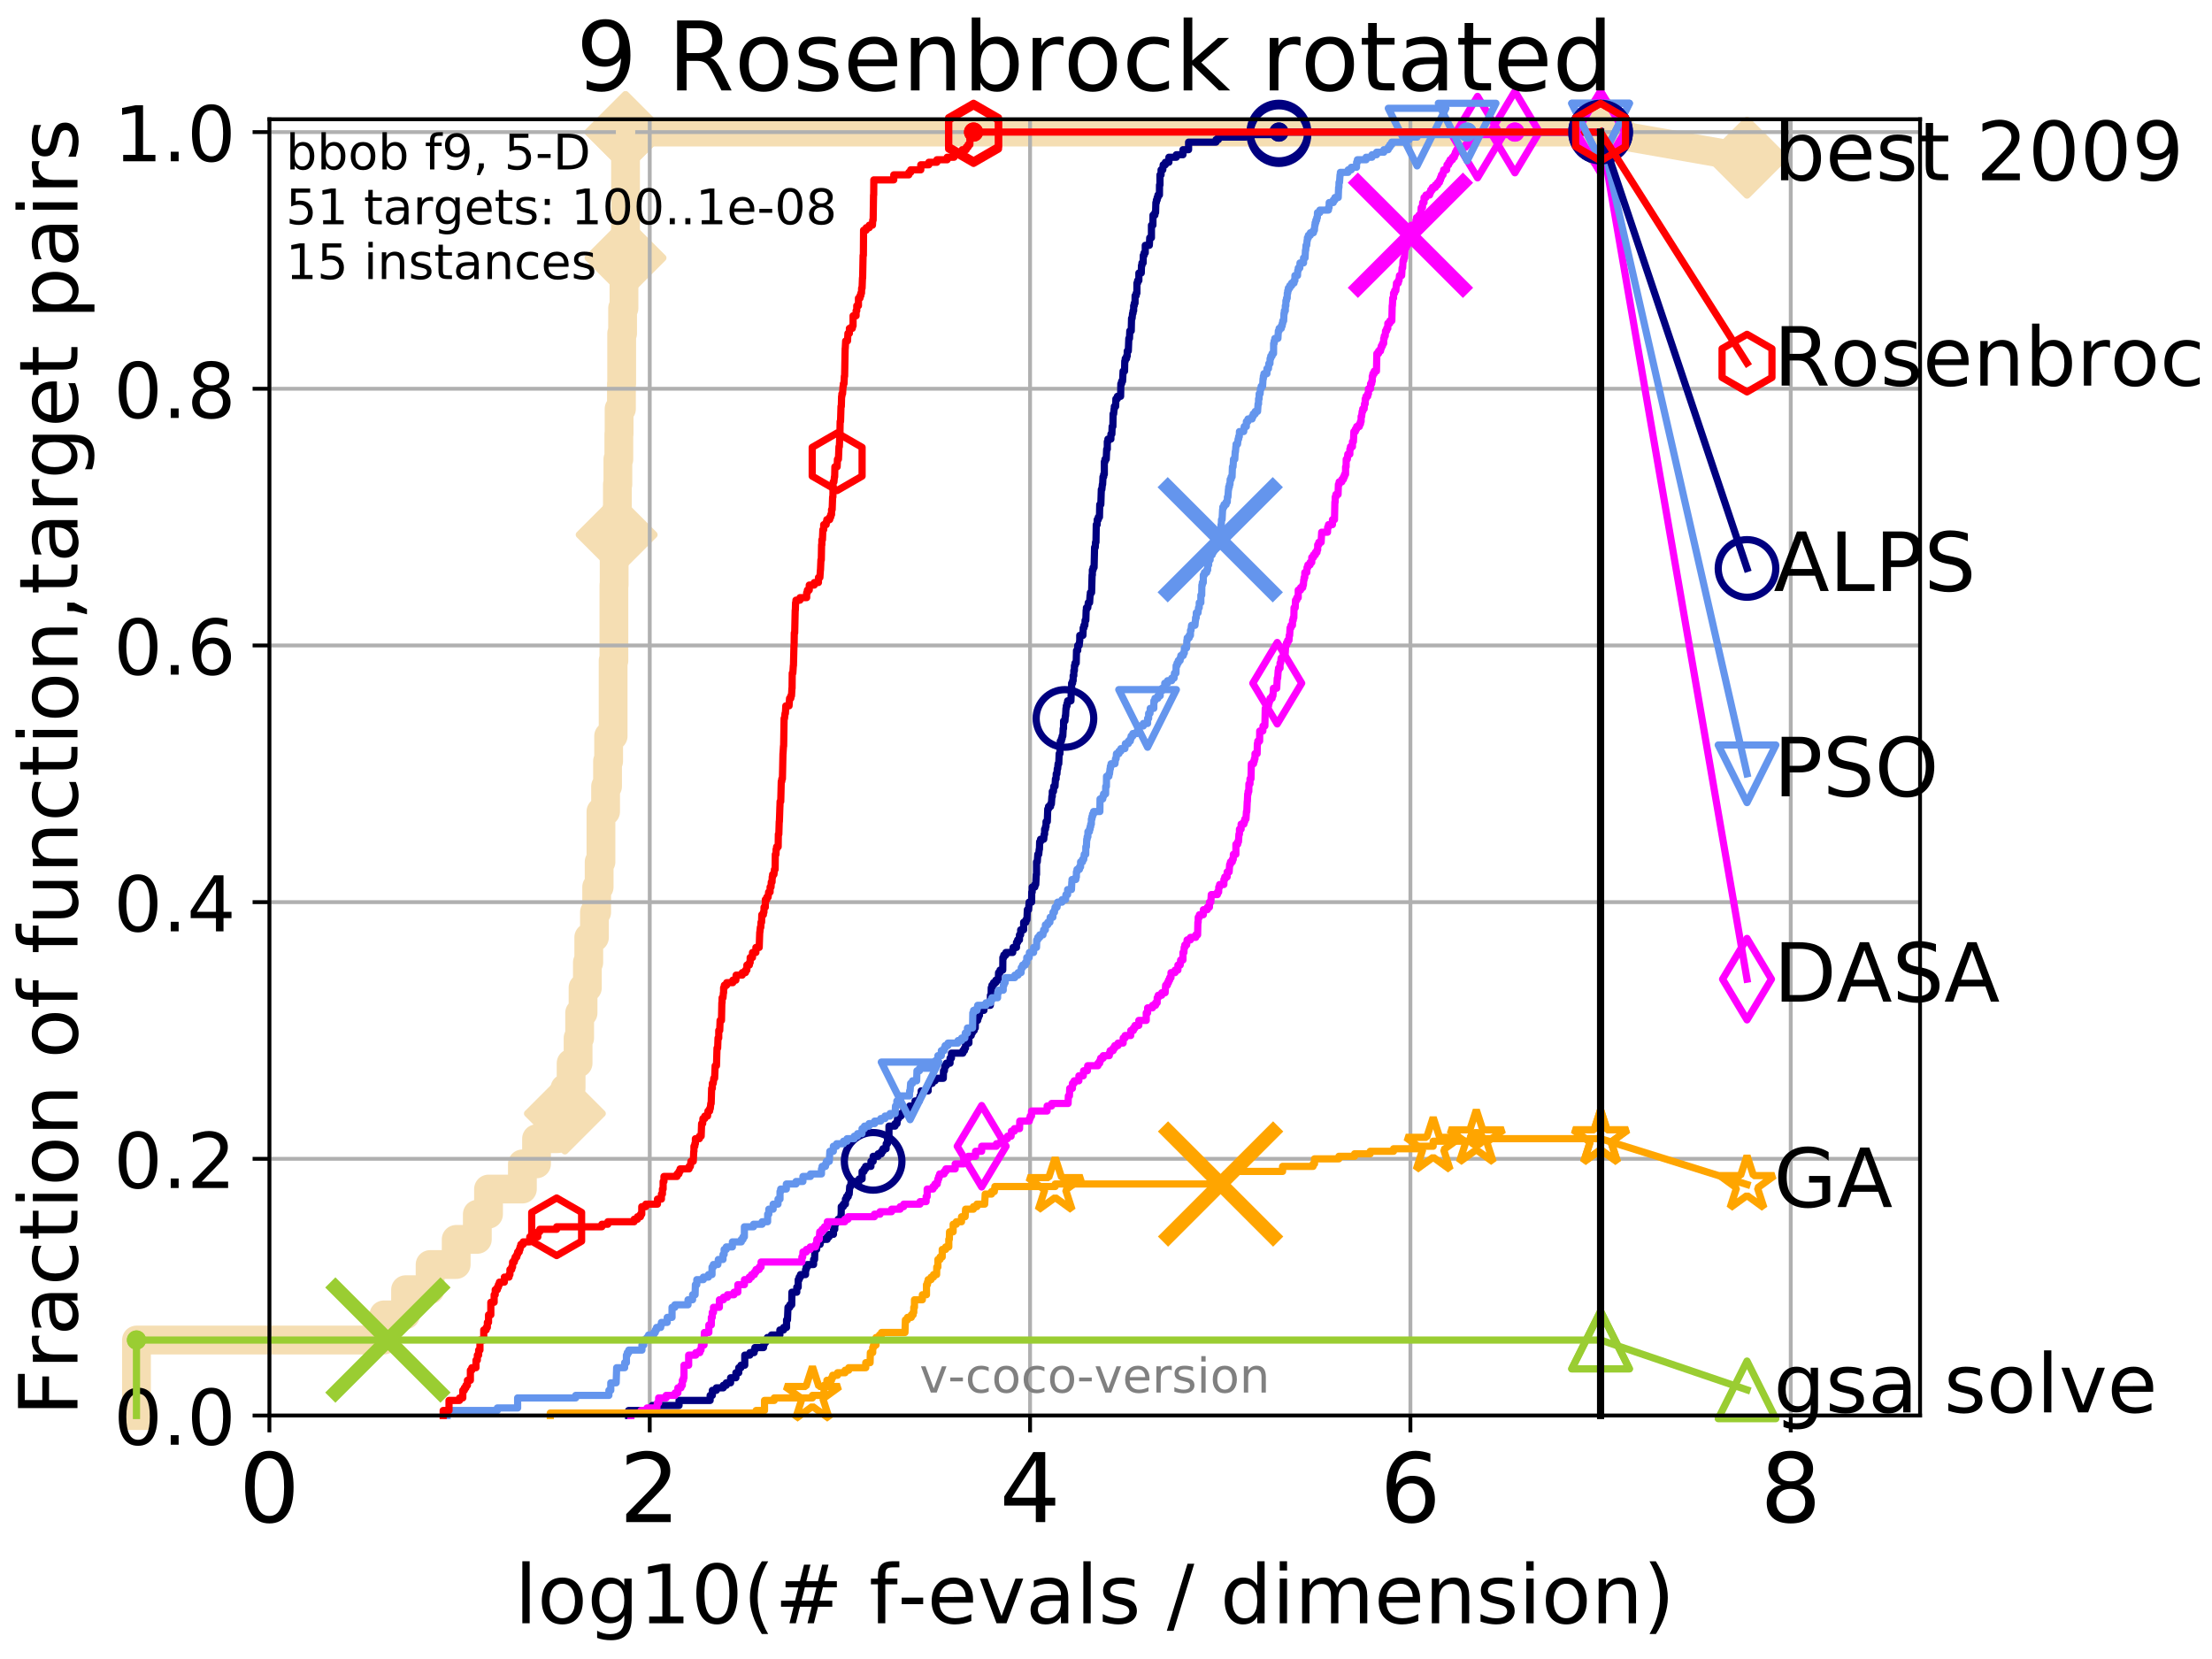 <?xml version="1.0" encoding="utf-8" standalone="no"?>
<!DOCTYPE svg PUBLIC "-//W3C//DTD SVG 1.1//EN"
  "http://www.w3.org/Graphics/SVG/1.1/DTD/svg11.dtd">
<!-- Created with matplotlib (http://matplotlib.org/) -->
<svg height="345.6pt" version="1.1" viewBox="0 0 460.8 345.6" width="460.8pt" xmlns="http://www.w3.org/2000/svg" xmlns:xlink="http://www.w3.org/1999/xlink">
 <defs>
  <style type="text/css">
*{stroke-linecap:butt;stroke-linejoin:round;}
  </style>
 </defs>
 <g id="figure_1">
  <g id="patch_1">
   <path d="M 0 345.6 
L 460.8 345.6 
L 460.8 0 
L 0 0 
z
" style="fill:#ffffff;"/>
  </g>
  <g id="axes_1">
   <g id="patch_2">
    <path d="M 56.12 294.88 
L 399.984 294.88 
L 399.984 24.84 
L 56.12 24.84 
z
" style="fill:#ffffff;"/>
   </g>
   <g id="line2d_1">
    <path d="M 28.43 294.88 
L 28.43 279.153 
L 79.971 279.153 
L 79.971 273.91 
L 84.485 273.91 
L 84.485 268.668 
L 89.599 268.668 
L 89.599 263.425 
L 95.033 263.425 
L 95.033 258.183 
L 99.437 258.183 
L 99.437 252.94 
L 101.769 252.94 
L 101.769 247.698 
L 108.825 247.698 
L 108.825 242.455 
L 111.773 242.455 
L 111.773 237.213 
L 116.172 237.213 
L 116.172 231.97 
L 117.678 231.97 
L 117.678 226.728 
L 118.974 226.728 
L 118.974 221.485 
L 120.426 221.485 
L 120.426 216.243 
L 120.751 216.243 
L 120.751 211 
L 121.46 211 
L 121.46 205.758 
L 122.361 205.758 
L 122.361 200.515 
L 122.652 200.515 
L 122.652 195.273 
L 123.834 195.273 
L 123.834 190.03 
L 124.298 190.03 
L 124.298 184.788 
L 124.814 184.788 
L 124.814 179.546 
L 125.19 179.546 
L 125.19 169.061 
L 126.156 169.061 
L 126.156 163.818 
L 126.563 163.818 
L 126.563 158.576 
L 126.791 158.576 
L 126.791 153.333 
L 127.727 153.333 
L 127.727 137.606 
L 127.887 137.606 
L 127.887 121.878 
L 127.94 121.878 
L 127.94 116.636 
L 128.045 116.636 
L 128.045 111.393 
L 128.461 111.393 
L 128.461 106.151 
L 128.615 106.151 
L 128.615 100.908 
L 128.716 100.908 
L 128.716 95.666 
L 128.917 95.666 
L 128.917 90.423 
L 128.967 90.423 
L 128.967 85.181 
L 129.459 85.181 
L 129.459 79.938 
L 129.507 79.938 
L 129.507 69.453 
L 129.699 69.453 
L 129.699 64.211 
L 129.984 64.211 
L 129.984 58.969 
L 130.124 58.969 
L 130.124 53.726 
L 130.31 53.726 
L 130.31 27.514 
L 333.43 27.514 
" style="fill:none;stroke:#f5deb3;stroke-linecap:square;stroke-width:6;"/>
   </g>
   <g id="line2d_2">
    <defs>
     <path d="M -0 7.778 
L 7.778 0 
L 0 -7.778 
L -7.778 -0 
z
" id="m761792fae4" style="stroke:#f5deb3;stroke-linejoin:miter;stroke-width:1.5;"/>
    </defs>
    <g>
     <use style="fill:#f5deb3;stroke:#f5deb3;stroke-linejoin:miter;stroke-width:1.5;" x="117.678" xlink:href="#m761792fae4" y="231.97"/>
     <use style="fill:#f5deb3;stroke:#f5deb3;stroke-linejoin:miter;stroke-width:1.5;" x="128.461" xlink:href="#m761792fae4" y="111.393"/>
     <use style="fill:#f5deb3;stroke:#f5deb3;stroke-linejoin:miter;stroke-width:1.5;" x="130.31" xlink:href="#m761792fae4" y="53.726"/>
     <use style="fill:#f5deb3;stroke:#f5deb3;stroke-linejoin:miter;stroke-width:1.5;" x="130.31" xlink:href="#m761792fae4" y="27.514"/>
     <use style="fill:#f5deb3;stroke:#f5deb3;stroke-linejoin:miter;stroke-width:1.5;" x="130.31" xlink:href="#m761792fae4" y="27.514"/>
     <use style="fill:#f5deb3;stroke:#f5deb3;stroke-linejoin:miter;stroke-width:1.5;" x="333.43" xlink:href="#m761792fae4" y="27.514"/>
    </g>
   </g>
   <g id="line2d_3">
    <path style="fill:none;stroke:#f5deb3;stroke-linecap:square;stroke-width:6;"/>
    <g/>
   </g>
   <g id="line2d_4">
    <path d="M 333.43 27.514 
L 363.934 32.861 
" style="fill:none;stroke:#f5deb3;stroke-linecap:square;stroke-width:6;"/>
    <g>
     <use style="fill:#f5deb3;stroke:#f5deb3;stroke-linejoin:miter;stroke-width:1.5;" x="333.43" xlink:href="#m761792fae4" y="27.514"/>
     <use style="fill:#f5deb3;stroke:#f5deb3;stroke-linejoin:miter;stroke-width:1.5;" x="363.934" xlink:href="#m761792fae4" y="32.861"/>
    </g>
   </g>
   <g id="matplotlib.axis_1">
    <g id="xtick_1">
     <g id="line2d_5">
      <path clip-path="url(#p785c959ad1)" d="M 56.12 294.88 
L 56.12 24.84 
" style="fill:none;stroke:#b0b0b0;stroke-linecap:square;stroke-width:0.8;"/>
     </g>
     <g id="line2d_6">
      <defs>
       <path d="M 0 0 
L 0 3.5 
" id="m45199a4b79" style="stroke:#000000;stroke-width:0.8;"/>
      </defs>
      <g>
       <use style="stroke:#000000;stroke-width:0.8;" x="56.12" xlink:href="#m45199a4b79" y="294.88"/>
      </g>
     </g>
     <g id="text_1">
      <!-- 0 -->
      <defs>
       <path d="M 31.781 66.406 
Q 24.172 66.406 20.328 58.906 
Q 16.5 51.422 16.5 36.375 
Q 16.5 21.391 20.328 13.891 
Q 24.172 6.391 31.781 6.391 
Q 39.453 6.391 43.281 13.891 
Q 47.125 21.391 47.125 36.375 
Q 47.125 51.422 43.281 58.906 
Q 39.453 66.406 31.781 66.406 
z
M 31.781 74.219 
Q 44.047 74.219 50.516 64.516 
Q 56.984 54.828 56.984 36.375 
Q 56.984 17.969 50.516 8.266 
Q 44.047 -1.422 31.781 -1.422 
Q 19.531 -1.422 13.062 8.266 
Q 6.594 17.969 6.594 36.375 
Q 6.594 54.828 13.062 64.516 
Q 19.531 74.219 31.781 74.219 
z
" id="DejaVuSans-30"/>
      </defs>
      <g transform="translate(49.758 317.077)scale(0.2 -0.2)">
       <use xlink:href="#DejaVuSans-30"/>
      </g>
     </g>
    </g>
    <g id="xtick_2">
     <g id="line2d_7">
      <path clip-path="url(#p785c959ad1)" d="M 135.351 294.88 
L 135.351 24.84 
" style="fill:none;stroke:#b0b0b0;stroke-linecap:square;stroke-width:0.8;"/>
     </g>
     <g id="line2d_8">
      <g>
       <use style="stroke:#000000;stroke-width:0.8;" x="135.351" xlink:href="#m45199a4b79" y="294.88"/>
      </g>
     </g>
     <g id="text_2">
      <!-- 2 -->
      <defs>
       <path d="M 19.188 8.297 
L 53.609 8.297 
L 53.609 0 
L 7.328 0 
L 7.328 8.297 
Q 12.938 14.109 22.625 23.891 
Q 32.328 33.688 34.812 36.531 
Q 39.547 41.844 41.422 45.531 
Q 43.312 49.219 43.312 52.781 
Q 43.312 58.594 39.234 62.25 
Q 35.156 65.922 28.609 65.922 
Q 23.969 65.922 18.812 64.312 
Q 13.672 62.703 7.812 59.422 
L 7.812 69.391 
Q 13.766 71.781 18.938 73 
Q 24.125 74.219 28.422 74.219 
Q 39.75 74.219 46.484 68.547 
Q 53.219 62.891 53.219 53.422 
Q 53.219 48.922 51.531 44.891 
Q 49.859 40.875 45.406 35.406 
Q 44.188 33.984 37.641 27.219 
Q 31.109 20.453 19.188 8.297 
z
" id="DejaVuSans-32"/>
      </defs>
      <g transform="translate(128.989 317.077)scale(0.2 -0.2)">
       <use xlink:href="#DejaVuSans-32"/>
      </g>
     </g>
    </g>
    <g id="xtick_3">
     <g id="line2d_9">
      <path clip-path="url(#p785c959ad1)" d="M 214.583 294.88 
L 214.583 24.84 
" style="fill:none;stroke:#b0b0b0;stroke-linecap:square;stroke-width:0.8;"/>
     </g>
     <g id="line2d_10">
      <g>
       <use style="stroke:#000000;stroke-width:0.8;" x="214.583" xlink:href="#m45199a4b79" y="294.88"/>
      </g>
     </g>
     <g id="text_3">
      <!-- 4 -->
      <defs>
       <path d="M 37.797 64.312 
L 12.891 25.391 
L 37.797 25.391 
z
M 35.203 72.906 
L 47.609 72.906 
L 47.609 25.391 
L 58.016 25.391 
L 58.016 17.188 
L 47.609 17.188 
L 47.609 0 
L 37.797 0 
L 37.797 17.188 
L 4.891 17.188 
L 4.891 26.703 
z
" id="DejaVuSans-34"/>
      </defs>
      <g transform="translate(208.22 317.077)scale(0.2 -0.2)">
       <use xlink:href="#DejaVuSans-34"/>
      </g>
     </g>
    </g>
    <g id="xtick_4">
     <g id="line2d_11">
      <path clip-path="url(#p785c959ad1)" d="M 293.814 294.88 
L 293.814 24.84 
" style="fill:none;stroke:#b0b0b0;stroke-linecap:square;stroke-width:0.8;"/>
     </g>
     <g id="line2d_12">
      <g>
       <use style="stroke:#000000;stroke-width:0.8;" x="293.814" xlink:href="#m45199a4b79" y="294.88"/>
      </g>
     </g>
     <g id="text_4">
      <!-- 6 -->
      <defs>
       <path d="M 33.016 40.375 
Q 26.375 40.375 22.484 35.828 
Q 18.609 31.297 18.609 23.391 
Q 18.609 15.531 22.484 10.953 
Q 26.375 6.391 33.016 6.391 
Q 39.656 6.391 43.531 10.953 
Q 47.406 15.531 47.406 23.391 
Q 47.406 31.297 43.531 35.828 
Q 39.656 40.375 33.016 40.375 
z
M 52.594 71.297 
L 52.594 62.312 
Q 48.875 64.062 45.094 64.984 
Q 41.312 65.922 37.594 65.922 
Q 27.828 65.922 22.672 59.328 
Q 17.531 52.734 16.797 39.406 
Q 19.672 43.656 24.016 45.922 
Q 28.375 48.188 33.594 48.188 
Q 44.578 48.188 50.953 41.516 
Q 57.328 34.859 57.328 23.391 
Q 57.328 12.156 50.688 5.359 
Q 44.047 -1.422 33.016 -1.422 
Q 20.359 -1.422 13.672 8.266 
Q 6.984 17.969 6.984 36.375 
Q 6.984 53.656 15.188 63.938 
Q 23.391 74.219 37.203 74.219 
Q 40.922 74.219 44.703 73.484 
Q 48.484 72.75 52.594 71.297 
z
" id="DejaVuSans-36"/>
      </defs>
      <g transform="translate(287.452 317.077)scale(0.2 -0.2)">
       <use xlink:href="#DejaVuSans-36"/>
      </g>
     </g>
    </g>
    <g id="xtick_5">
     <g id="line2d_13">
      <path clip-path="url(#p785c959ad1)" d="M 373.045 294.88 
L 373.045 24.84 
" style="fill:none;stroke:#b0b0b0;stroke-linecap:square;stroke-width:0.8;"/>
     </g>
     <g id="line2d_14">
      <g>
       <use style="stroke:#000000;stroke-width:0.8;" x="373.045" xlink:href="#m45199a4b79" y="294.88"/>
      </g>
     </g>
     <g id="text_5">
      <!-- 8 -->
      <defs>
       <path d="M 31.781 34.625 
Q 24.75 34.625 20.719 30.859 
Q 16.703 27.094 16.703 20.516 
Q 16.703 13.922 20.719 10.156 
Q 24.75 6.391 31.781 6.391 
Q 38.812 6.391 42.859 10.172 
Q 46.922 13.969 46.922 20.516 
Q 46.922 27.094 42.891 30.859 
Q 38.875 34.625 31.781 34.625 
z
M 21.922 38.812 
Q 15.578 40.375 12.031 44.719 
Q 8.5 49.078 8.5 55.328 
Q 8.5 64.062 14.719 69.141 
Q 20.953 74.219 31.781 74.219 
Q 42.672 74.219 48.875 69.141 
Q 55.078 64.062 55.078 55.328 
Q 55.078 49.078 51.531 44.719 
Q 48 40.375 41.703 38.812 
Q 48.828 37.156 52.797 32.312 
Q 56.781 27.484 56.781 20.516 
Q 56.781 9.906 50.312 4.234 
Q 43.844 -1.422 31.781 -1.422 
Q 19.734 -1.422 13.25 4.234 
Q 6.781 9.906 6.781 20.516 
Q 6.781 27.484 10.781 32.312 
Q 14.797 37.156 21.922 38.812 
z
M 18.312 54.391 
Q 18.312 48.734 21.844 45.562 
Q 25.391 42.391 31.781 42.391 
Q 38.141 42.391 41.719 45.562 
Q 45.312 48.734 45.312 54.391 
Q 45.312 60.062 41.719 63.234 
Q 38.141 66.406 31.781 66.406 
Q 25.391 66.406 21.844 63.234 
Q 18.312 60.062 18.312 54.391 
z
" id="DejaVuSans-38"/>
      </defs>
      <g transform="translate(366.683 317.077)scale(0.2 -0.2)">
       <use xlink:href="#DejaVuSans-38"/>
      </g>
     </g>
    </g>
    <g id="text_6">
     <!-- log10(# f-evals / dimension) -->
     <defs>
      <path d="M 9.422 75.984 
L 18.406 75.984 
L 18.406 0 
L 9.422 0 
z
" id="DejaVuSans-6c"/>
      <path d="M 30.609 48.391 
Q 23.391 48.391 19.188 42.75 
Q 14.984 37.109 14.984 27.297 
Q 14.984 17.484 19.156 11.844 
Q 23.344 6.203 30.609 6.203 
Q 37.797 6.203 41.984 11.859 
Q 46.188 17.531 46.188 27.297 
Q 46.188 37.016 41.984 42.703 
Q 37.797 48.391 30.609 48.391 
z
M 30.609 56 
Q 42.328 56 49.016 48.375 
Q 55.719 40.766 55.719 27.297 
Q 55.719 13.875 49.016 6.219 
Q 42.328 -1.422 30.609 -1.422 
Q 18.844 -1.422 12.172 6.219 
Q 5.516 13.875 5.516 27.297 
Q 5.516 40.766 12.172 48.375 
Q 18.844 56 30.609 56 
z
" id="DejaVuSans-6f"/>
      <path d="M 45.406 27.984 
Q 45.406 37.75 41.375 43.109 
Q 37.359 48.484 30.078 48.484 
Q 22.859 48.484 18.828 43.109 
Q 14.797 37.75 14.797 27.984 
Q 14.797 18.266 18.828 12.891 
Q 22.859 7.516 30.078 7.516 
Q 37.359 7.516 41.375 12.891 
Q 45.406 18.266 45.406 27.984 
z
M 54.391 6.781 
Q 54.391 -7.172 48.188 -13.984 
Q 42 -20.797 29.203 -20.797 
Q 24.469 -20.797 20.266 -20.094 
Q 16.062 -19.391 12.109 -17.922 
L 12.109 -9.188 
Q 16.062 -11.328 19.922 -12.344 
Q 23.781 -13.375 27.781 -13.375 
Q 36.625 -13.375 41.016 -8.766 
Q 45.406 -4.156 45.406 5.172 
L 45.406 9.625 
Q 42.625 4.781 38.281 2.391 
Q 33.938 0 27.875 0 
Q 17.828 0 11.672 7.656 
Q 5.516 15.328 5.516 27.984 
Q 5.516 40.672 11.672 48.328 
Q 17.828 56 27.875 56 
Q 33.938 56 38.281 53.609 
Q 42.625 51.219 45.406 46.391 
L 45.406 54.688 
L 54.391 54.688 
z
" id="DejaVuSans-67"/>
      <path d="M 12.406 8.297 
L 28.516 8.297 
L 28.516 63.922 
L 10.984 60.406 
L 10.984 69.391 
L 28.422 72.906 
L 38.281 72.906 
L 38.281 8.297 
L 54.391 8.297 
L 54.391 0 
L 12.406 0 
z
" id="DejaVuSans-31"/>
      <path d="M 31 75.875 
Q 24.469 64.656 21.281 53.656 
Q 18.109 42.672 18.109 31.391 
Q 18.109 20.125 21.312 9.062 
Q 24.516 -2 31 -13.188 
L 23.188 -13.188 
Q 15.875 -1.703 12.234 9.375 
Q 8.594 20.453 8.594 31.391 
Q 8.594 42.281 12.203 53.312 
Q 15.828 64.359 23.188 75.875 
z
" id="DejaVuSans-28"/>
      <path d="M 51.125 44 
L 36.922 44 
L 32.812 27.688 
L 47.125 27.688 
z
M 43.797 71.781 
L 38.719 51.516 
L 52.984 51.516 
L 58.109 71.781 
L 65.922 71.781 
L 60.891 51.516 
L 76.125 51.516 
L 76.125 44 
L 58.984 44 
L 54.984 27.688 
L 70.516 27.688 
L 70.516 20.219 
L 53.078 20.219 
L 48 0 
L 40.188 0 
L 45.219 20.219 
L 30.906 20.219 
L 25.875 0 
L 18.016 0 
L 23.094 20.219 
L 7.719 20.219 
L 7.719 27.688 
L 24.906 27.688 
L 29 44 
L 13.281 44 
L 13.281 51.516 
L 30.906 51.516 
L 35.891 71.781 
z
" id="DejaVuSans-23"/>
      <path id="DejaVuSans-20"/>
      <path d="M 37.109 75.984 
L 37.109 68.5 
L 28.516 68.5 
Q 23.688 68.5 21.797 66.547 
Q 19.922 64.594 19.922 59.516 
L 19.922 54.688 
L 34.719 54.688 
L 34.719 47.703 
L 19.922 47.703 
L 19.922 0 
L 10.891 0 
L 10.891 47.703 
L 2.297 47.703 
L 2.297 54.688 
L 10.891 54.688 
L 10.891 58.5 
Q 10.891 67.625 15.141 71.797 
Q 19.391 75.984 28.609 75.984 
z
" id="DejaVuSans-66"/>
      <path d="M 4.891 31.391 
L 31.203 31.391 
L 31.203 23.391 
L 4.891 23.391 
z
" id="DejaVuSans-2d"/>
      <path d="M 56.203 29.594 
L 56.203 25.203 
L 14.891 25.203 
Q 15.484 15.922 20.484 11.062 
Q 25.484 6.203 34.422 6.203 
Q 39.594 6.203 44.453 7.469 
Q 49.312 8.734 54.109 11.281 
L 54.109 2.781 
Q 49.266 0.734 44.188 -0.344 
Q 39.109 -1.422 33.891 -1.422 
Q 20.797 -1.422 13.156 6.188 
Q 5.516 13.812 5.516 26.812 
Q 5.516 40.234 12.766 48.109 
Q 20.016 56 32.328 56 
Q 43.359 56 49.781 48.891 
Q 56.203 41.797 56.203 29.594 
z
M 47.219 32.234 
Q 47.125 39.594 43.094 43.984 
Q 39.062 48.391 32.422 48.391 
Q 24.906 48.391 20.391 44.141 
Q 15.875 39.891 15.188 32.172 
z
" id="DejaVuSans-65"/>
      <path d="M 2.984 54.688 
L 12.5 54.688 
L 29.594 8.797 
L 46.688 54.688 
L 56.203 54.688 
L 35.688 0 
L 23.484 0 
z
" id="DejaVuSans-76"/>
      <path d="M 34.281 27.484 
Q 23.391 27.484 19.188 25 
Q 14.984 22.516 14.984 16.5 
Q 14.984 11.719 18.141 8.906 
Q 21.297 6.109 26.703 6.109 
Q 34.188 6.109 38.703 11.406 
Q 43.219 16.703 43.219 25.484 
L 43.219 27.484 
z
M 52.203 31.203 
L 52.203 0 
L 43.219 0 
L 43.219 8.297 
Q 40.141 3.328 35.547 0.953 
Q 30.953 -1.422 24.312 -1.422 
Q 15.922 -1.422 10.953 3.297 
Q 6 8.016 6 15.922 
Q 6 25.141 12.172 29.828 
Q 18.359 34.516 30.609 34.516 
L 43.219 34.516 
L 43.219 35.406 
Q 43.219 41.609 39.141 45 
Q 35.062 48.391 27.688 48.391 
Q 23 48.391 18.547 47.266 
Q 14.109 46.141 10.016 43.891 
L 10.016 52.203 
Q 14.938 54.109 19.578 55.047 
Q 24.219 56 28.609 56 
Q 40.484 56 46.344 49.844 
Q 52.203 43.703 52.203 31.203 
z
" id="DejaVuSans-61"/>
      <path d="M 44.281 53.078 
L 44.281 44.578 
Q 40.484 46.531 36.375 47.5 
Q 32.281 48.484 27.875 48.484 
Q 21.188 48.484 17.844 46.438 
Q 14.5 44.391 14.5 40.281 
Q 14.5 37.156 16.891 35.375 
Q 19.281 33.594 26.516 31.984 
L 29.594 31.297 
Q 39.156 29.25 43.188 25.516 
Q 47.219 21.781 47.219 15.094 
Q 47.219 7.469 41.188 3.016 
Q 35.156 -1.422 24.609 -1.422 
Q 20.219 -1.422 15.453 -0.562 
Q 10.688 0.297 5.422 2 
L 5.422 11.281 
Q 10.406 8.688 15.234 7.391 
Q 20.062 6.109 24.812 6.109 
Q 31.156 6.109 34.562 8.281 
Q 37.984 10.453 37.984 14.406 
Q 37.984 18.062 35.516 20.016 
Q 33.062 21.969 24.703 23.781 
L 21.578 24.516 
Q 13.234 26.266 9.516 29.906 
Q 5.812 33.547 5.812 39.891 
Q 5.812 47.609 11.281 51.797 
Q 16.75 56 26.812 56 
Q 31.781 56 36.172 55.266 
Q 40.578 54.547 44.281 53.078 
z
" id="DejaVuSans-73"/>
      <path d="M 25.391 72.906 
L 33.688 72.906 
L 8.297 -9.281 
L 0 -9.281 
z
" id="DejaVuSans-2f"/>
      <path d="M 45.406 46.391 
L 45.406 75.984 
L 54.391 75.984 
L 54.391 0 
L 45.406 0 
L 45.406 8.203 
Q 42.578 3.328 38.25 0.953 
Q 33.938 -1.422 27.875 -1.422 
Q 17.969 -1.422 11.734 6.484 
Q 5.516 14.406 5.516 27.297 
Q 5.516 40.188 11.734 48.094 
Q 17.969 56 27.875 56 
Q 33.938 56 38.25 53.625 
Q 42.578 51.266 45.406 46.391 
z
M 14.797 27.297 
Q 14.797 17.391 18.875 11.75 
Q 22.953 6.109 30.078 6.109 
Q 37.203 6.109 41.297 11.75 
Q 45.406 17.391 45.406 27.297 
Q 45.406 37.203 41.297 42.844 
Q 37.203 48.484 30.078 48.484 
Q 22.953 48.484 18.875 42.844 
Q 14.797 37.203 14.797 27.297 
z
" id="DejaVuSans-64"/>
      <path d="M 9.422 54.688 
L 18.406 54.688 
L 18.406 0 
L 9.422 0 
z
M 9.422 75.984 
L 18.406 75.984 
L 18.406 64.594 
L 9.422 64.594 
z
" id="DejaVuSans-69"/>
      <path d="M 52 44.188 
Q 55.375 50.25 60.062 53.125 
Q 64.75 56 71.094 56 
Q 79.641 56 84.281 50.016 
Q 88.922 44.047 88.922 33.016 
L 88.922 0 
L 79.891 0 
L 79.891 32.719 
Q 79.891 40.578 77.094 44.375 
Q 74.312 48.188 68.609 48.188 
Q 61.625 48.188 57.562 43.547 
Q 53.516 38.922 53.516 30.906 
L 53.516 0 
L 44.484 0 
L 44.484 32.719 
Q 44.484 40.625 41.703 44.406 
Q 38.922 48.188 33.109 48.188 
Q 26.219 48.188 22.156 43.531 
Q 18.109 38.875 18.109 30.906 
L 18.109 0 
L 9.078 0 
L 9.078 54.688 
L 18.109 54.688 
L 18.109 46.188 
Q 21.188 51.219 25.484 53.609 
Q 29.781 56 35.688 56 
Q 41.656 56 45.828 52.969 
Q 50 49.953 52 44.188 
z
" id="DejaVuSans-6d"/>
      <path d="M 54.891 33.016 
L 54.891 0 
L 45.906 0 
L 45.906 32.719 
Q 45.906 40.484 42.875 44.328 
Q 39.844 48.188 33.797 48.188 
Q 26.516 48.188 22.312 43.547 
Q 18.109 38.922 18.109 30.906 
L 18.109 0 
L 9.078 0 
L 9.078 54.688 
L 18.109 54.688 
L 18.109 46.188 
Q 21.344 51.125 25.703 53.562 
Q 30.078 56 35.797 56 
Q 45.219 56 50.047 50.172 
Q 54.891 44.344 54.891 33.016 
z
" id="DejaVuSans-6e"/>
      <path d="M 8.016 75.875 
L 15.828 75.875 
Q 23.141 64.359 26.781 53.312 
Q 30.422 42.281 30.422 31.391 
Q 30.422 20.453 26.781 9.375 
Q 23.141 -1.703 15.828 -13.188 
L 8.016 -13.188 
Q 14.5 -2 17.703 9.062 
Q 20.906 20.125 20.906 31.391 
Q 20.906 42.672 17.703 53.656 
Q 14.5 64.656 8.016 75.875 
z
" id="DejaVuSans-29"/>
     </defs>
     <g transform="translate(107.211 338.154)scale(0.17 -0.17)">
      <use xlink:href="#DejaVuSans-6c"/>
      <use x="27.783" xlink:href="#DejaVuSans-6f"/>
      <use x="88.965" xlink:href="#DejaVuSans-67"/>
      <use x="152.441" xlink:href="#DejaVuSans-31"/>
      <use x="216.064" xlink:href="#DejaVuSans-30"/>
      <use x="279.688" xlink:href="#DejaVuSans-28"/>
      <use x="318.701" xlink:href="#DejaVuSans-23"/>
      <use x="402.49" xlink:href="#DejaVuSans-20"/>
      <use x="434.277" xlink:href="#DejaVuSans-66"/>
      <use x="469.404" xlink:href="#DejaVuSans-2d"/>
      <use x="505.488" xlink:href="#DejaVuSans-65"/>
      <use x="567.012" xlink:href="#DejaVuSans-76"/>
      <use x="626.191" xlink:href="#DejaVuSans-61"/>
      <use x="687.471" xlink:href="#DejaVuSans-6c"/>
      <use x="715.254" xlink:href="#DejaVuSans-73"/>
      <use x="767.354" xlink:href="#DejaVuSans-20"/>
      <use x="799.141" xlink:href="#DejaVuSans-2f"/>
      <use x="832.832" xlink:href="#DejaVuSans-20"/>
      <use x="864.619" xlink:href="#DejaVuSans-64"/>
      <use x="928.096" xlink:href="#DejaVuSans-69"/>
      <use x="955.879" xlink:href="#DejaVuSans-6d"/>
      <use x="1053.291" xlink:href="#DejaVuSans-65"/>
      <use x="1114.814" xlink:href="#DejaVuSans-6e"/>
      <use x="1178.193" xlink:href="#DejaVuSans-73"/>
      <use x="1230.293" xlink:href="#DejaVuSans-69"/>
      <use x="1258.076" xlink:href="#DejaVuSans-6f"/>
      <use x="1319.258" xlink:href="#DejaVuSans-6e"/>
      <use x="1382.637" xlink:href="#DejaVuSans-29"/>
     </g>
    </g>
   </g>
   <g id="matplotlib.axis_2">
    <g id="ytick_1">
     <g id="line2d_15">
      <path clip-path="url(#p785c959ad1)" d="M 56.12 294.88 
L 399.984 294.88 
" style="fill:none;stroke:#b0b0b0;stroke-linecap:square;stroke-width:0.8;"/>
     </g>
     <g id="line2d_16">
      <defs>
       <path d="M 0 0 
L -3.5 0 
" id="m731748891b" style="stroke:#000000;stroke-width:0.8;"/>
      </defs>
      <g>
       <use style="stroke:#000000;stroke-width:0.8;" x="56.12" xlink:href="#m731748891b" y="294.88"/>
      </g>
     </g>
     <g id="text_7">
      <!-- 0.0 -->
      <defs>
       <path d="M 10.688 12.406 
L 21 12.406 
L 21 0 
L 10.688 0 
z
" id="DejaVuSans-2e"/>
      </defs>
      <g transform="translate(23.675 300.959)scale(0.16 -0.16)">
       <use xlink:href="#DejaVuSans-30"/>
       <use x="63.623" xlink:href="#DejaVuSans-2e"/>
       <use x="95.41" xlink:href="#DejaVuSans-30"/>
      </g>
     </g>
    </g>
    <g id="ytick_2">
     <g id="line2d_17">
      <path clip-path="url(#p785c959ad1)" d="M 56.12 241.407 
L 399.984 241.407 
" style="fill:none;stroke:#b0b0b0;stroke-linecap:square;stroke-width:0.8;"/>
     </g>
     <g id="line2d_18">
      <g>
       <use style="stroke:#000000;stroke-width:0.8;" x="56.12" xlink:href="#m731748891b" y="241.407"/>
      </g>
     </g>
     <g id="text_8">
      <!-- 0.2 -->
      <g transform="translate(23.675 247.485)scale(0.16 -0.16)">
       <use xlink:href="#DejaVuSans-30"/>
       <use x="63.623" xlink:href="#DejaVuSans-2e"/>
       <use x="95.41" xlink:href="#DejaVuSans-32"/>
      </g>
     </g>
    </g>
    <g id="ytick_3">
     <g id="line2d_19">
      <path clip-path="url(#p785c959ad1)" d="M 56.12 187.933 
L 399.984 187.933 
" style="fill:none;stroke:#b0b0b0;stroke-linecap:square;stroke-width:0.8;"/>
     </g>
     <g id="line2d_20">
      <g>
       <use style="stroke:#000000;stroke-width:0.8;" x="56.12" xlink:href="#m731748891b" y="187.933"/>
      </g>
     </g>
     <g id="text_9">
      <!-- 0.4 -->
      <g transform="translate(23.675 194.012)scale(0.16 -0.16)">
       <use xlink:href="#DejaVuSans-30"/>
       <use x="63.623" xlink:href="#DejaVuSans-2e"/>
       <use x="95.41" xlink:href="#DejaVuSans-34"/>
      </g>
     </g>
    </g>
    <g id="ytick_4">
     <g id="line2d_21">
      <path clip-path="url(#p785c959ad1)" d="M 56.12 134.46 
L 399.984 134.46 
" style="fill:none;stroke:#b0b0b0;stroke-linecap:square;stroke-width:0.8;"/>
     </g>
     <g id="line2d_22">
      <g>
       <use style="stroke:#000000;stroke-width:0.8;" x="56.12" xlink:href="#m731748891b" y="134.46"/>
      </g>
     </g>
     <g id="text_10">
      <!-- 0.6 -->
      <g transform="translate(23.675 140.539)scale(0.16 -0.16)">
       <use xlink:href="#DejaVuSans-30"/>
       <use x="63.623" xlink:href="#DejaVuSans-2e"/>
       <use x="95.41" xlink:href="#DejaVuSans-36"/>
      </g>
     </g>
    </g>
    <g id="ytick_5">
     <g id="line2d_23">
      <path clip-path="url(#p785c959ad1)" d="M 56.12 80.987 
L 399.984 80.987 
" style="fill:none;stroke:#b0b0b0;stroke-linecap:square;stroke-width:0.8;"/>
     </g>
     <g id="line2d_24">
      <g>
       <use style="stroke:#000000;stroke-width:0.8;" x="56.12" xlink:href="#m731748891b" y="80.987"/>
      </g>
     </g>
     <g id="text_11">
      <!-- 0.8 -->
      <g transform="translate(23.675 87.066)scale(0.16 -0.16)">
       <use xlink:href="#DejaVuSans-30"/>
       <use x="63.623" xlink:href="#DejaVuSans-2e"/>
       <use x="95.41" xlink:href="#DejaVuSans-38"/>
      </g>
     </g>
    </g>
    <g id="ytick_6">
     <g id="line2d_25">
      <path clip-path="url(#p785c959ad1)" d="M 56.12 27.514 
L 399.984 27.514 
" style="fill:none;stroke:#b0b0b0;stroke-linecap:square;stroke-width:0.8;"/>
     </g>
     <g id="line2d_26">
      <g>
       <use style="stroke:#000000;stroke-width:0.8;" x="56.12" xlink:href="#m731748891b" y="27.514"/>
      </g>
     </g>
     <g id="text_12">
      <!-- 1.0 -->
      <g transform="translate(23.675 33.592)scale(0.16 -0.16)">
       <use xlink:href="#DejaVuSans-31"/>
       <use x="63.623" xlink:href="#DejaVuSans-2e"/>
       <use x="95.41" xlink:href="#DejaVuSans-30"/>
      </g>
     </g>
    </g>
    <g id="text_13">
     <!-- Fraction of function,target pairs -->
     <defs>
      <path d="M 9.812 72.906 
L 51.703 72.906 
L 51.703 64.594 
L 19.672 64.594 
L 19.672 43.109 
L 48.578 43.109 
L 48.578 34.812 
L 19.672 34.812 
L 19.672 0 
L 9.812 0 
z
" id="DejaVuSans-46"/>
      <path d="M 41.109 46.297 
Q 39.594 47.172 37.812 47.578 
Q 36.031 48 33.891 48 
Q 26.266 48 22.188 43.047 
Q 18.109 38.094 18.109 28.812 
L 18.109 0 
L 9.078 0 
L 9.078 54.688 
L 18.109 54.688 
L 18.109 46.188 
Q 20.953 51.172 25.484 53.578 
Q 30.031 56 36.531 56 
Q 37.453 56 38.578 55.875 
Q 39.703 55.766 41.062 55.516 
z
" id="DejaVuSans-72"/>
      <path d="M 48.781 52.594 
L 48.781 44.188 
Q 44.969 46.297 41.141 47.344 
Q 37.312 48.391 33.406 48.391 
Q 24.656 48.391 19.812 42.844 
Q 14.984 37.312 14.984 27.297 
Q 14.984 17.281 19.812 11.734 
Q 24.656 6.203 33.406 6.203 
Q 37.312 6.203 41.141 7.25 
Q 44.969 8.297 48.781 10.406 
L 48.781 2.094 
Q 45.016 0.344 40.984 -0.531 
Q 36.969 -1.422 32.422 -1.422 
Q 20.062 -1.422 12.781 6.344 
Q 5.516 14.109 5.516 27.297 
Q 5.516 40.672 12.859 48.328 
Q 20.219 56 33.016 56 
Q 37.156 56 41.109 55.141 
Q 45.062 54.297 48.781 52.594 
z
" id="DejaVuSans-63"/>
      <path d="M 18.312 70.219 
L 18.312 54.688 
L 36.812 54.688 
L 36.812 47.703 
L 18.312 47.703 
L 18.312 18.016 
Q 18.312 11.328 20.141 9.422 
Q 21.969 7.516 27.594 7.516 
L 36.812 7.516 
L 36.812 0 
L 27.594 0 
Q 17.188 0 13.234 3.875 
Q 9.281 7.766 9.281 18.016 
L 9.281 47.703 
L 2.688 47.703 
L 2.688 54.688 
L 9.281 54.688 
L 9.281 70.219 
z
" id="DejaVuSans-74"/>
      <path d="M 8.5 21.578 
L 8.5 54.688 
L 17.484 54.688 
L 17.484 21.922 
Q 17.484 14.156 20.5 10.266 
Q 23.531 6.391 29.594 6.391 
Q 36.859 6.391 41.078 11.031 
Q 45.312 15.672 45.312 23.688 
L 45.312 54.688 
L 54.297 54.688 
L 54.297 0 
L 45.312 0 
L 45.312 8.406 
Q 42.047 3.422 37.719 1 
Q 33.406 -1.422 27.688 -1.422 
Q 18.266 -1.422 13.375 4.438 
Q 8.5 10.297 8.5 21.578 
z
M 31.109 56 
z
" id="DejaVuSans-75"/>
      <path d="M 11.719 12.406 
L 22.016 12.406 
L 22.016 4 
L 14.016 -11.625 
L 7.719 -11.625 
L 11.719 4 
z
" id="DejaVuSans-2c"/>
      <path d="M 18.109 8.203 
L 18.109 -20.797 
L 9.078 -20.797 
L 9.078 54.688 
L 18.109 54.688 
L 18.109 46.391 
Q 20.953 51.266 25.266 53.625 
Q 29.594 56 35.594 56 
Q 45.562 56 51.781 48.094 
Q 58.016 40.188 58.016 27.297 
Q 58.016 14.406 51.781 6.484 
Q 45.562 -1.422 35.594 -1.422 
Q 29.594 -1.422 25.266 0.953 
Q 20.953 3.328 18.109 8.203 
z
M 48.688 27.297 
Q 48.688 37.203 44.609 42.844 
Q 40.531 48.484 33.406 48.484 
Q 26.266 48.484 22.188 42.844 
Q 18.109 37.203 18.109 27.297 
Q 18.109 17.391 22.188 11.75 
Q 26.266 6.109 33.406 6.109 
Q 40.531 6.109 44.609 11.75 
Q 48.688 17.391 48.688 27.297 
z
" id="DejaVuSans-70"/>
     </defs>
     <g transform="translate(16.14 294.999)rotate(-90)scale(0.17 -0.17)">
      <use xlink:href="#DejaVuSans-46"/>
      <use x="57.41" xlink:href="#DejaVuSans-72"/>
      <use x="98.523" xlink:href="#DejaVuSans-61"/>
      <use x="159.803" xlink:href="#DejaVuSans-63"/>
      <use x="214.783" xlink:href="#DejaVuSans-74"/>
      <use x="253.992" xlink:href="#DejaVuSans-69"/>
      <use x="281.775" xlink:href="#DejaVuSans-6f"/>
      <use x="342.957" xlink:href="#DejaVuSans-6e"/>
      <use x="406.336" xlink:href="#DejaVuSans-20"/>
      <use x="438.123" xlink:href="#DejaVuSans-6f"/>
      <use x="499.305" xlink:href="#DejaVuSans-66"/>
      <use x="534.51" xlink:href="#DejaVuSans-20"/>
      <use x="566.297" xlink:href="#DejaVuSans-66"/>
      <use x="601.502" xlink:href="#DejaVuSans-75"/>
      <use x="664.881" xlink:href="#DejaVuSans-6e"/>
      <use x="728.26" xlink:href="#DejaVuSans-63"/>
      <use x="783.24" xlink:href="#DejaVuSans-74"/>
      <use x="822.449" xlink:href="#DejaVuSans-69"/>
      <use x="850.232" xlink:href="#DejaVuSans-6f"/>
      <use x="911.414" xlink:href="#DejaVuSans-6e"/>
      <use x="974.793" xlink:href="#DejaVuSans-2c"/>
      <use x="1006.58" xlink:href="#DejaVuSans-74"/>
      <use x="1045.789" xlink:href="#DejaVuSans-61"/>
      <use x="1107.068" xlink:href="#DejaVuSans-72"/>
      <use x="1148.166" xlink:href="#DejaVuSans-67"/>
      <use x="1211.643" xlink:href="#DejaVuSans-65"/>
      <use x="1273.166" xlink:href="#DejaVuSans-74"/>
      <use x="1312.375" xlink:href="#DejaVuSans-20"/>
      <use x="1344.162" xlink:href="#DejaVuSans-70"/>
      <use x="1407.639" xlink:href="#DejaVuSans-61"/>
      <use x="1468.918" xlink:href="#DejaVuSans-69"/>
      <use x="1496.701" xlink:href="#DejaVuSans-72"/>
      <use x="1537.814" xlink:href="#DejaVuSans-73"/>
     </g>
    </g>
   </g>
   <g id="line2d_27">
    <defs>
     <path d="M 0 1.5 
C 0.398 1.5 0.779 1.342 1.061 1.061 
C 1.342 0.779 1.5 0.398 1.5 0 
C 1.5 -0.398 1.342 -0.779 1.061 -1.061 
C 0.779 -1.342 0.398 -1.5 0 -1.5 
C -0.398 -1.5 -0.779 -1.342 -1.061 -1.061 
C -1.342 -0.779 -1.5 -0.398 -1.5 0 
C -1.5 0.398 -1.342 0.779 -1.061 1.061 
C -0.779 1.342 -0.398 1.5 0 1.5 
z
" id="m26c06734a2" style="stroke:#f5deb3;"/>
    </defs>
    <g>
     <use style="fill:#f5deb3;stroke:#f5deb3;" x="130.31" xlink:href="#m26c06734a2" y="27.514"/>
     <use style="fill:#f5deb3;stroke:#f5deb3;" x="130.31" xlink:href="#m26c06734a2" y="27.514"/>
    </g>
   </g>
   <g id="line2d_28">
    <defs>
     <path d="M 0 1.5 
C 0.398 1.5 0.779 1.342 1.061 1.061 
C 1.342 0.779 1.5 0.398 1.5 0 
C 1.5 -0.398 1.342 -0.779 1.061 -1.061 
C 0.779 -1.342 0.398 -1.5 0 -1.5 
C -0.398 -1.5 -0.779 -1.342 -1.061 -1.061 
C -1.342 -0.779 -1.5 -0.398 -1.5 0 
C -1.5 0.398 -1.342 0.779 -1.061 1.061 
C -0.779 1.342 -0.398 1.5 0 1.5 
z
" id="m4a1cc52123" style="stroke:#000080;"/>
    </defs>
    <g>
     <use style="fill:#000080;stroke:#000080;" x="266.419" xlink:href="#m4a1cc52123" y="27.514"/>
     <use style="fill:#000080;stroke:#000080;" x="266.419" xlink:href="#m4a1cc52123" y="27.514"/>
    </g>
   </g>
   <g id="line2d_29">
    <path d="M 130.944 294.88 
L 130.944 293.832 
L 135.893 293.832 
L 135.893 292.783 
L 141.457 292.783 
L 141.457 291.735 
L 147.935 291.735 
L 147.935 290.686 
L 148.393 290.686 
L 148.393 289.638 
L 149.227 289.638 
L 149.227 289.113 
L 150.67 289.113 
L 150.67 288.589 
L 151.294 288.589 
L 151.294 288.065 
L 152.196 288.065 
L 152.196 287.016 
L 153.298 287.016 
L 153.298 285.968 
L 153.894 285.968 
L 153.894 284.919 
L 154.356 284.919 
L 154.356 284.395 
L 155.147 284.395 
L 155.147 282.298 
L 156.213 282.298 
L 156.213 281.774 
L 157.1 281.774 
L 157.1 281.25 
L 157.255 281.25 
L 157.255 280.725 
L 159.055 280.725 
L 159.055 280.201 
L 159.168 280.201 
L 159.168 279.677 
L 159.492 279.677 
L 159.492 279.153 
L 159.861 279.153 
L 159.861 278.628 
L 160.709 278.628 
L 160.709 278.104 
L 162.461 278.104 
L 162.461 277.056 
L 163.24 277.056 
L 163.24 276.531 
L 163.855 276.531 
L 163.855 274.959 
L 164.044 274.959 
L 164.154 272.337 
L 164.53 272.337 
L 164.53 271.813 
L 164.93 271.813 
L 164.967 269.192 
L 165.982 269.192 
L 165.982 268.143 
L 166.281 268.143 
L 166.281 266.571 
L 166.485 266.571 
L 166.485 266.046 
L 166.754 266.046 
L 166.754 265.522 
L 167.813 265.522 
L 167.813 264.474 
L 167.948 264.474 
L 167.948 263.949 
L 168.189 263.949 
L 168.189 263.425 
L 169.482 263.425 
L 169.482 262.377 
L 169.689 262.377 
L 169.759 260.28 
L 170.127 260.28 
L 170.127 259.231 
L 170.842 259.231 
L 170.842 258.707 
L 170.977 258.707 
L 170.977 258.183 
L 172.312 258.183 
L 172.312 257.658 
L 172.721 257.658 
L 172.721 257.134 
L 173.626 257.134 
L 173.626 256.086 
L 173.895 256.086 
L 173.895 255.037 
L 174.077 255.037 
L 174.077 254.513 
L 174.612 254.513 
L 174.612 253.989 
L 175.114 253.989 
L 175.213 252.94 
L 175.237 252.94 
L 175.247 251.367 
L 175.675 251.367 
L 175.675 250.843 
L 176.115 250.843 
L 176.115 249.795 
L 176.361 249.795 
L 176.361 249.27 
L 176.704 249.27 
L 176.704 248.746 
L 176.901 248.746 
L 177.012 247.173 
L 177.212 247.173 
L 177.309 246.125 
L 178.971 246.125 
L 178.971 245.601 
L 179.589 245.601 
L 179.589 244.028 
L 179.992 244.028 
L 179.992 243.504 
L 180.318 243.504 
L 180.318 242.979 
L 181.433 242.979 
L 181.433 241.931 
L 181.892 241.931 
L 181.892 240.882 
L 182.926 240.882 
L 182.926 240.358 
L 183.612 240.358 
L 183.612 239.834 
L 183.938 239.834 
L 183.938 239.31 
L 184.591 239.31 
L 184.613 238.261 
L 184.876 238.261 
L 184.876 237.213 
L 185.188 237.213 
L 185.188 234.592 
L 186.452 234.592 
L 186.452 234.067 
L 186.863 234.067 
L 186.973 233.019 
L 187.179 233.019 
L 187.179 232.495 
L 187.684 232.495 
L 187.684 231.97 
L 188.299 231.97 
L 188.299 230.922 
L 189.505 230.922 
L 189.505 230.398 
L 190.618 230.398 
L 190.618 229.349 
L 191.498 229.349 
L 191.498 228.825 
L 191.667 228.825 
L 191.667 228.301 
L 191.902 228.301 
L 191.902 227.252 
L 193.353 227.252 
L 193.353 226.204 
L 193.487 226.204 
L 193.487 225.679 
L 194.213 225.679 
L 194.213 225.155 
L 194.793 225.155 
L 194.793 224.631 
L 196.508 224.631 
L 196.548 223.058 
L 196.74 223.058 
L 196.829 222.01 
L 197.137 222.01 
L 197.137 221.485 
L 197.912 221.485 
L 197.912 220.437 
L 198.201 220.437 
L 198.201 219.388 
L 200.582 219.388 
L 200.582 218.864 
L 200.92 218.864 
L 200.92 218.34 
L 201.137 218.34 
L 201.169 217.291 
L 201.842 217.291 
L 201.842 215.719 
L 202.33 215.719 
L 202.33 215.194 
L 202.55 215.194 
L 202.55 214.67 
L 202.938 214.67 
L 202.938 214.146 
L 203.167 214.146 
L 203.198 212.573 
L 203.666 212.573 
L 203.666 212.049 
L 203.824 212.049 
L 203.824 211.525 
L 204.044 211.525 
L 204.044 210.476 
L 204.971 210.476 
L 204.971 209.428 
L 206.309 209.428 
L 206.321 207.331 
L 206.47 207.331 
L 206.493 205.758 
L 206.645 205.758 
L 206.645 205.234 
L 206.973 205.234 
L 206.973 204.709 
L 207.446 204.709 
L 207.446 204.185 
L 207.975 204.185 
L 208.017 202.612 
L 208.325 202.612 
L 208.325 202.088 
L 208.89 202.088 
L 208.916 199.467 
L 209.111 199.467 
L 209.111 198.943 
L 209.541 198.943 
L 209.541 198.418 
L 210.968 198.418 
L 211.046 197.37 
L 211.751 197.37 
L 211.751 196.321 
L 211.993 196.321 
L 211.993 195.797 
L 212.369 195.797 
L 212.369 194.749 
L 212.615 194.749 
L 212.626 193.7 
L 213.238 193.7 
L 213.242 192.127 
L 213.714 192.127 
L 213.714 191.603 
L 213.931 191.603 
L 214.014 189.506 
L 214.28 189.506 
L 214.383 187.933 
L 214.905 187.933 
L 214.927 185.836 
L 215.024 185.836 
L 215.024 184.788 
L 215.569 184.788 
L 215.569 184.264 
L 215.768 184.264 
L 215.873 182.167 
L 215.929 182.167 
L 215.929 179.546 
L 216.085 179.546 
L 216.191 177.973 
L 216.387 177.973 
L 216.484 176.924 
L 216.534 176.924 
L 216.575 175.352 
L 216.764 175.352 
L 216.764 174.827 
L 217.429 174.827 
L 217.52 173.779 
L 217.613 173.779 
L 217.613 172.73 
L 217.792 172.73 
L 217.792 172.206 
L 217.907 172.206 
L 217.907 171.158 
L 218.172 171.158 
L 218.262 168.536 
L 218.423 168.536 
L 218.423 168.012 
L 218.849 168.012 
L 218.849 167.488 
L 219.022 167.488 
L 219.129 165.915 
L 219.212 165.915 
L 219.213 164.867 
L 219.458 164.867 
L 219.515 163.818 
L 219.777 163.818 
L 219.868 162.245 
L 220.008 162.245 
L 220.032 161.197 
L 220.182 161.197 
L 220.25 160.148 
L 220.33 160.148 
L 220.42 159.1 
L 220.562 159.1 
L 220.642 157.003 
L 220.802 157.003 
L 220.878 154.382 
L 221.113 154.382 
L 221.113 153.857 
L 221.261 153.857 
L 221.261 153.333 
L 221.406 153.333 
L 221.48 151.76 
L 221.553 151.76 
L 221.563 150.188 
L 221.85 150.188 
L 221.925 149.139 
L 221.979 149.139 
L 222.064 147.566 
L 222.129 147.566 
L 222.129 147.042 
L 222.283 147.042 
L 222.283 146.518 
L 222.41 146.518 
L 222.41 145.994 
L 223.097 145.994 
L 223.166 143.897 
L 223.236 143.897 
L 223.236 142.324 
L 223.439 142.324 
L 223.439 141.8 
L 223.557 141.8 
L 223.557 140.751 
L 223.693 140.751 
L 223.695 139.703 
L 223.814 139.703 
L 223.827 138.654 
L 223.944 138.654 
L 223.944 138.13 
L 224.193 138.13 
L 224.258 135.509 
L 224.51 135.509 
L 224.51 134.46 
L 224.816 134.46 
L 224.92 133.412 
L 224.932 133.412 
L 224.932 132.363 
L 225.592 132.363 
L 225.647 130.79 
L 225.81 130.79 
L 225.81 130.266 
L 225.997 130.266 
L 226.046 129.218 
L 226.198 129.218 
L 226.269 127.121 
L 226.319 127.121 
L 226.319 126.596 
L 226.606 126.596 
L 226.706 125.548 
L 226.985 125.548 
L 227.083 123.975 
L 227.135 123.975 
L 227.135 123.451 
L 227.399 123.451 
L 227.503 119.781 
L 227.559 119.781 
L 227.559 118.733 
L 227.713 118.733 
L 227.713 118.209 
L 227.919 118.209 
L 228.021 114.015 
L 228.165 114.015 
L 228.213 112.966 
L 228.31 112.966 
L 228.373 109.296 
L 228.562 109.296 
L 228.567 108.248 
L 228.795 108.248 
L 228.795 107.724 
L 229.039 107.724 
L 229.096 105.102 
L 229.323 105.102 
L 229.425 101.957 
L 229.54 101.957 
L 229.642 100.908 
L 229.697 100.908 
L 229.77 99.336 
L 229.915 99.336 
L 229.915 98.811 
L 230.049 98.811 
L 230.051 96.19 
L 230.187 96.19 
L 230.187 95.666 
L 230.449 95.666 
L 230.538 93.569 
L 230.672 93.569 
L 230.672 91.996 
L 230.797 91.996 
L 230.797 91.472 
L 231.422 91.472 
L 231.422 90.423 
L 231.625 90.423 
L 231.674 88.851 
L 231.833 88.851 
L 231.873 86.229 
L 231.992 86.229 
L 232.088 85.181 
L 232.136 85.181 
L 232.136 84.657 
L 232.414 84.657 
L 232.46 83.084 
L 232.771 83.084 
L 232.771 82.56 
L 233.445 82.56 
L 233.49 79.938 
L 233.659 79.938 
L 233.659 79.414 
L 233.857 79.414 
L 233.957 77.317 
L 234.264 77.317 
L 234.31 75.22 
L 234.406 75.22 
L 234.406 74.696 
L 234.683 74.696 
L 234.683 74.172 
L 234.822 74.172 
L 234.822 73.123 
L 235.049 73.123 
L 235.154 70.502 
L 235.297 70.502 
L 235.356 68.929 
L 235.659 68.929 
L 235.723 66.308 
L 235.838 66.308 
L 235.936 65.259 
L 236.035 65.259 
L 236.035 64.735 
L 236.161 64.735 
L 236.161 63.687 
L 236.287 63.687 
L 236.287 63.163 
L 236.447 63.163 
L 236.462 61.59 
L 236.688 61.59 
L 236.688 61.066 
L 236.833 61.066 
L 236.841 58.969 
L 236.988 58.969 
L 236.988 58.444 
L 237.247 58.444 
L 237.247 56.872 
L 237.748 56.872 
L 237.793 55.299 
L 237.889 55.299 
L 237.889 54.775 
L 238.132 54.775 
L 238.163 53.202 
L 238.337 53.202 
L 238.337 52.678 
L 238.578 52.678 
L 238.578 51.105 
L 239.429 51.105 
L 239.51 49.532 
L 239.866 49.532 
L 239.869 46.911 
L 240.171 46.911 
L 240.19 44.814 
L 240.581 44.814 
L 240.581 44.29 
L 240.73 44.29 
L 240.792 42.193 
L 240.896 42.193 
L 240.896 41.668 
L 241.059 41.668 
L 241.059 41.144 
L 241.222 41.144 
L 241.222 40.62 
L 241.532 40.62 
L 241.548 38.523 
L 241.643 38.523 
L 241.643 36.426 
L 241.872 36.426 
L 241.872 35.377 
L 242.226 35.377 
L 242.311 34.329 
L 242.765 34.329 
L 242.765 33.805 
L 243.504 33.805 
L 243.504 32.756 
L 245.05 32.756 
L 245.05 32.232 
L 246.432 32.232 
L 246.432 31.183 
L 247.605 31.183 
L 247.605 29.611 
L 253.317 29.611 
L 253.317 29.086 
L 253.819 29.086 
L 253.819 28.562 
L 259.482 28.562 
L 259.482 28.038 
L 266.419 28.038 
L 266.419 27.514 
L 333.43 27.514 
L 333.43 27.514 
" style="fill:none;stroke:#000080;stroke-linecap:square;stroke-width:1.5;"/>
   </g>
   <g id="line2d_30">
    <defs>
     <path d="M 0 6 
C 1.591 6 3.117 5.368 4.243 4.243 
C 5.368 3.117 6 1.591 6 0 
C 6 -1.591 5.368 -3.117 4.243 -4.243 
C 3.117 -5.368 1.591 -6 0 -6 
C -1.591 -6 -3.117 -5.368 -4.243 -4.243 
C -5.368 -3.117 -6 -1.591 -6 0 
C -6 1.591 -5.368 3.117 -4.243 4.243 
C -3.117 5.368 -1.591 6 0 6 
z
" id="mc581b954fe" style="stroke:#000080;stroke-width:1.5;"/>
    </defs>
    <g>
     <use style="fill-opacity:0;stroke:#000080;stroke-width:1.5;" x="181.892" xlink:href="#mc581b954fe" y="241.931"/>
     <use style="fill-opacity:0;stroke:#000080;stroke-width:1.5;" x="221.85" xlink:href="#mc581b954fe" y="149.663"/>
     <use style="fill-opacity:0;stroke:#000080;stroke-width:1.5;" x="266.419" xlink:href="#mc581b954fe" y="28.038"/>
     <use style="fill-opacity:0;stroke:#000080;stroke-width:1.5;" x="266.419" xlink:href="#mc581b954fe" y="27.514"/>
     <use style="fill-opacity:0;stroke:#000080;stroke-width:1.5;" x="333.43" xlink:href="#mc581b954fe" y="27.514"/>
    </g>
   </g>
   <g id="line2d_31">
    <path style="fill:none;stroke:#000080;stroke-linecap:square;stroke-width:1.5;"/>
    <g/>
   </g>
   <g id="line2d_32">
    <defs>
     <path d="M 0 1.5 
C 0.398 1.5 0.779 1.342 1.061 1.061 
C 1.342 0.779 1.5 0.398 1.5 0 
C 1.5 -0.398 1.342 -0.779 1.061 -1.061 
C 0.779 -1.342 0.398 -1.5 0 -1.5 
C -0.398 -1.5 -0.779 -1.342 -1.061 -1.061 
C -1.342 -0.779 -1.5 -0.398 -1.5 0 
C -1.5 0.398 -1.342 0.779 -1.061 1.061 
C -0.779 1.342 -0.398 1.5 0 1.5 
z
" id="m1096dabb5a" style="stroke:#ff00ff;"/>
    </defs>
    <g>
     <use style="fill:#ff00ff;stroke:#ff00ff;" x="315.581" xlink:href="#m1096dabb5a" y="27.514"/>
     <use style="fill:#ff00ff;stroke:#ff00ff;" x="315.581" xlink:href="#m1096dabb5a" y="27.514"/>
    </g>
   </g>
   <g id="line2d_33">
    <path d="M 131.426 294.88 
L 131.426 294.356 
L 133.539 294.356 
L 133.539 293.832 
L 134.792 293.832 
L 134.792 293.307 
L 136.834 293.307 
L 136.928 292.259 
L 137.209 292.259 
L 137.209 291.21 
L 138.773 291.21 
L 138.773 290.686 
L 140.642 290.686 
L 140.642 290.162 
L 141.214 290.162 
L 141.214 289.113 
L 141.862 289.113 
L 141.862 288.589 
L 142.143 288.589 
L 142.143 287.541 
L 142.373 287.541 
L 142.373 287.016 
L 142.487 287.016 
L 142.487 284.395 
L 143.459 284.395 
L 143.459 282.298 
L 144.94 282.298 
L 144.94 281.774 
L 145.786 281.774 
L 145.786 281.25 
L 146.028 281.25 
L 146.121 280.201 
L 146.664 280.201 
L 146.735 277.58 
L 147.668 277.58 
L 147.668 276.007 
L 148.182 276.007 
L 148.182 274.434 
L 148.376 274.434 
L 148.376 273.386 
L 148.633 273.386 
L 148.633 272.337 
L 149.86 272.337 
L 149.86 270.765 
L 150.712 270.765 
L 150.712 270.24 
L 151.537 270.24 
L 151.537 269.716 
L 152.905 269.716 
L 152.905 269.192 
L 153.705 269.192 
L 153.705 267.619 
L 155.081 267.619 
L 155.081 266.571 
L 156.069 266.571 
L 156.069 266.046 
L 156.557 266.046 
L 156.557 265.522 
L 157.159 265.522 
L 157.159 264.998 
L 157.485 264.998 
L 157.485 264.474 
L 158.156 264.474 
L 158.156 263.949 
L 158.545 263.949 
L 158.545 262.901 
L 167.045 262.901 
L 167.045 261.852 
L 167.224 261.852 
L 167.267 260.804 
L 167.984 260.804 
L 167.984 260.28 
L 168.781 260.28 
L 168.781 259.755 
L 169.893 259.755 
L 169.893 259.231 
L 170.082 259.231 
L 170.164 258.183 
L 170.657 258.183 
L 170.767 256.61 
L 171.273 256.61 
L 171.273 256.086 
L 171.757 256.086 
L 171.757 255.561 
L 172.344 255.561 
L 172.344 254.513 
L 175.995 254.513 
L 175.995 253.989 
L 176.666 253.989 
L 176.666 253.464 
L 182.155 253.464 
L 182.155 252.94 
L 183.335 252.94 
L 183.335 252.416 
L 185.734 252.416 
L 185.734 251.892 
L 187.519 251.892 
L 187.519 251.367 
L 188.266 251.367 
L 188.266 250.843 
L 191.651 250.843 
L 191.651 250.319 
L 192.927 250.319 
L 192.932 249.27 
L 193.149 249.27 
L 193.149 247.698 
L 194.364 247.698 
L 194.364 247.173 
L 194.764 247.173 
L 194.764 246.649 
L 195.251 246.649 
L 195.251 246.125 
L 195.371 246.125 
L 195.371 245.601 
L 195.548 245.601 
L 195.548 245.076 
L 195.752 245.076 
L 195.752 244.552 
L 196.678 244.552 
L 196.678 244.028 
L 197.043 244.028 
L 197.043 243.504 
L 198.979 243.504 
L 198.979 242.455 
L 200.756 242.455 
L 200.756 241.407 
L 201.697 241.407 
L 201.697 240.882 
L 203.226 240.882 
L 203.226 239.834 
L 204.491 239.834 
L 204.498 238.785 
L 207.569 238.785 
L 207.569 238.261 
L 208.484 238.261 
L 208.484 237.737 
L 209.155 237.737 
L 209.155 237.213 
L 209.882 237.213 
L 209.882 236.689 
L 210.636 236.689 
L 210.686 235.64 
L 211.313 235.64 
L 211.313 235.116 
L 212.394 235.116 
L 212.437 233.543 
L 214.423 233.543 
L 214.423 233.019 
L 214.612 233.019 
L 214.612 232.495 
L 214.885 232.495 
L 214.885 231.446 
L 218.137 231.446 
L 218.137 230.398 
L 219.067 230.398 
L 219.067 229.873 
L 222.505 229.873 
L 222.554 228.301 
L 222.785 228.301 
L 222.839 226.728 
L 223.406 226.728 
L 223.406 225.679 
L 223.764 225.679 
L 223.764 225.155 
L 224.75 225.155 
L 224.75 224.107 
L 225.672 224.107 
L 225.727 223.058 
L 226.527 223.058 
L 226.583 222.01 
L 228.718 222.01 
L 228.718 221.485 
L 229.092 221.485 
L 229.092 220.961 
L 229.278 220.961 
L 229.278 220.437 
L 229.814 220.437 
L 229.814 219.913 
L 231.085 219.913 
L 231.085 219.388 
L 231.259 219.388 
L 231.259 218.864 
L 231.891 218.864 
L 231.891 218.34 
L 232.23 218.34 
L 232.23 217.816 
L 232.909 217.816 
L 232.909 217.291 
L 233.975 217.291 
L 233.975 216.243 
L 234.37 216.243 
L 234.37 215.719 
L 235.555 215.719 
L 235.555 214.67 
L 236.109 214.67 
L 236.109 214.146 
L 236.441 214.146 
L 236.441 213.622 
L 237.238 213.622 
L 237.238 212.573 
L 238.78 212.573 
L 238.78 211 
L 239.07 211 
L 239.07 209.952 
L 240.091 209.952 
L 240.091 209.428 
L 240.724 209.428 
L 240.724 208.903 
L 241.061 208.903 
L 241.061 207.855 
L 241.274 207.855 
L 241.274 207.331 
L 242.012 207.331 
L 242.012 206.806 
L 242.723 206.806 
L 242.82 205.234 
L 243.183 205.234 
L 243.183 204.709 
L 243.423 204.709 
L 243.423 204.185 
L 243.666 204.185 
L 243.666 203.661 
L 243.937 203.661 
L 243.937 202.612 
L 244.793 202.612 
L 244.793 202.088 
L 245.379 202.088 
L 245.379 201.04 
L 245.865 201.04 
L 245.946 199.991 
L 246.429 199.991 
L 246.429 198.418 
L 246.632 198.418 
L 246.682 197.37 
L 246.818 197.37 
L 246.818 196.846 
L 247.206 196.846 
L 247.297 195.797 
L 247.989 195.797 
L 247.989 195.273 
L 249.094 195.273 
L 249.094 194.749 
L 249.486 194.749 
L 249.538 192.127 
L 249.599 192.127 
L 249.61 191.079 
L 249.857 191.079 
L 249.857 190.555 
L 250.68 190.555 
L 250.68 189.506 
L 251.508 189.506 
L 251.508 188.982 
L 251.952 188.982 
L 251.952 187.933 
L 252.243 187.933 
L 252.33 186.361 
L 253.609 186.361 
L 253.609 185.836 
L 253.869 185.836 
L 253.894 184.788 
L 254.068 184.788 
L 254.068 184.264 
L 254.958 184.264 
L 254.958 183.215 
L 255.136 183.215 
L 255.136 182.691 
L 255.635 182.691 
L 255.635 181.642 
L 256.053 181.642 
L 256.157 180.07 
L 256.325 180.07 
L 256.325 179.546 
L 256.719 179.546 
L 256.719 179.021 
L 256.91 179.021 
L 256.931 177.973 
L 257.46 177.973 
L 257.46 175.876 
L 257.83 175.876 
L 257.83 175.352 
L 257.999 175.352 
L 258.091 173.779 
L 258.202 173.779 
L 258.202 172.73 
L 258.546 172.73 
L 258.546 171.682 
L 259.135 171.682 
L 259.135 171.158 
L 259.305 171.158 
L 259.305 170.633 
L 259.556 170.633 
L 259.657 169.061 
L 259.729 169.061 
L 259.823 166.964 
L 259.851 166.964 
L 259.916 165.391 
L 260.001 165.391 
L 260.001 164.867 
L 260.149 164.867 
L 260.169 163.294 
L 260.398 163.294 
L 260.398 162.245 
L 260.603 162.245 
L 260.676 159.1 
L 261.144 159.1 
L 261.144 158.576 
L 261.303 158.576 
L 261.303 158.051 
L 261.437 158.051 
L 261.437 157.003 
L 261.888 157.003 
L 261.926 154.906 
L 262.024 154.906 
L 262.024 154.382 
L 262.404 154.382 
L 262.418 152.285 
L 263.071 152.285 
L 263.104 151.236 
L 263.497 151.236 
L 263.574 147.566 
L 263.933 147.566 
L 263.933 147.042 
L 264.259 147.042 
L 264.259 146.518 
L 264.385 146.518 
L 264.385 145.994 
L 264.57 145.994 
L 264.57 145.469 
L 265.006 145.469 
L 265.006 144.945 
L 265.178 144.945 
L 265.278 143.372 
L 265.964 143.372 
L 266.073 141.275 
L 266.16 141.275 
L 266.266 139.703 
L 266.342 139.703 
L 266.342 139.178 
L 266.656 139.178 
L 266.656 138.13 
L 266.783 138.13 
L 266.884 137.081 
L 267.342 137.081 
L 267.342 136.033 
L 267.743 136.033 
L 267.824 134.46 
L 267.994 134.46 
L 267.994 133.936 
L 268.237 133.936 
L 268.237 133.412 
L 268.523 133.412 
L 268.567 132.363 
L 268.661 132.363 
L 268.74 130.79 
L 268.931 130.79 
L 268.931 130.266 
L 269.245 130.266 
L 269.254 129.218 
L 269.401 129.218 
L 269.401 128.693 
L 269.53 128.693 
L 269.572 126.596 
L 269.817 126.596 
L 269.878 125.024 
L 270.145 125.024 
L 270.145 124.499 
L 270.443 124.499 
L 270.443 122.927 
L 270.935 122.927 
L 270.935 122.403 
L 271.383 122.403 
L 271.383 121.878 
L 271.521 121.878 
L 271.585 120.83 
L 271.661 120.83 
L 271.661 120.306 
L 271.812 120.306 
L 271.812 119.257 
L 272.236 119.257 
L 272.276 118.209 
L 272.451 118.209 
L 272.451 117.684 
L 272.913 117.684 
L 272.913 117.16 
L 273.262 117.16 
L 273.262 116.112 
L 273.626 116.112 
L 273.626 115.587 
L 274.014 115.587 
L 274.014 115.063 
L 274.354 115.063 
L 274.354 114.539 
L 274.496 114.539 
L 274.496 113.49 
L 274.734 113.49 
L 274.734 112.966 
L 275.219 112.966 
L 275.326 110.869 
L 276.547 110.869 
L 276.576 109.821 
L 276.749 109.821 
L 276.749 109.296 
L 277.573 109.296 
L 277.573 108.248 
L 278.001 108.248 
L 278.079 104.578 
L 278.142 104.578 
L 278.142 103.53 
L 278.291 103.53 
L 278.291 103.005 
L 278.745 103.005 
L 278.813 100.908 
L 278.968 100.908 
L 278.968 100.384 
L 279.529 100.384 
L 279.529 99.86 
L 279.865 99.86 
L 279.865 99.336 
L 280.084 99.336 
L 280.084 98.811 
L 280.307 98.811 
L 280.307 97.239 
L 280.422 97.239 
L 280.441 95.666 
L 280.676 95.666 
L 280.767 94.617 
L 281.197 94.617 
L 281.197 93.569 
L 281.327 93.569 
L 281.327 93.045 
L 281.744 93.045 
L 281.744 91.996 
L 281.94 91.996 
L 282.033 89.899 
L 282.357 89.899 
L 282.357 89.375 
L 282.622 89.375 
L 282.622 88.851 
L 283.182 88.851 
L 283.182 88.326 
L 283.412 88.326 
L 283.412 87.802 
L 283.545 87.802 
L 283.545 86.754 
L 283.658 86.754 
L 283.763 85.705 
L 283.88 85.705 
L 283.88 85.181 
L 284.178 85.181 
L 284.249 84.132 
L 284.395 84.132 
L 284.395 83.084 
L 284.563 83.084 
L 284.563 82.56 
L 284.914 82.56 
L 284.914 82.035 
L 285.072 82.035 
L 285.072 80.987 
L 285.513 80.987 
L 285.513 79.938 
L 285.749 79.938 
L 285.749 79.414 
L 285.865 79.414 
L 285.865 78.366 
L 285.995 78.366 
L 285.995 77.841 
L 286.276 77.841 
L 286.276 77.317 
L 286.743 77.317 
L 286.822 73.647 
L 287.184 73.647 
L 287.184 73.123 
L 287.59 73.123 
L 287.59 72.599 
L 287.749 72.599 
L 287.749 72.075 
L 287.997 72.075 
L 287.997 71.55 
L 288.243 71.55 
L 288.243 70.502 
L 288.371 70.502 
L 288.371 69.978 
L 288.573 69.978 
L 288.628 68.929 
L 288.869 68.929 
L 288.869 68.405 
L 289.108 68.405 
L 289.108 67.356 
L 289.527 67.356 
L 289.527 66.832 
L 289.945 66.832 
L 290.017 63.687 
L 290.061 63.687 
L 290.131 62.114 
L 290.298 62.114 
L 290.298 61.066 
L 290.525 61.066 
L 290.525 60.541 
L 290.779 60.541 
L 290.861 59.493 
L 290.911 59.493 
L 290.911 58.969 
L 291.286 58.969 
L 291.286 58.444 
L 291.443 58.444 
L 291.535 57.396 
L 291.992 57.396 
L 292.081 55.823 
L 292.2 55.823 
L 292.279 54.25 
L 292.44 54.25 
L 292.44 53.726 
L 292.588 53.726 
L 292.697 51.629 
L 292.923 51.629 
L 292.923 51.105 
L 293.214 51.105 
L 293.277 49.532 
L 293.663 49.532 
L 293.663 49.008 
L 293.846 49.008 
L 293.922 47.435 
L 294.024 47.435 
L 294.024 46.911 
L 294.929 46.911 
L 294.973 45.862 
L 295.084 45.862 
L 295.084 45.338 
L 295.589 45.338 
L 295.589 44.814 
L 295.966 44.814 
L 296.06 43.241 
L 296.329 43.241 
L 296.363 42.193 
L 296.65 42.193 
L 296.65 41.144 
L 297.05 41.144 
L 297.05 40.62 
L 297.823 40.62 
L 297.823 40.096 
L 298.039 40.096 
L 298.039 39.571 
L 298.391 39.571 
L 298.391 39.047 
L 299.01 39.047 
L 299.01 38.523 
L 299.492 38.523 
L 299.492 37.999 
L 299.871 37.999 
L 299.871 37.474 
L 300.089 37.474 
L 300.089 36.95 
L 300.279 36.95 
L 300.279 36.426 
L 300.605 36.426 
L 300.605 35.902 
L 300.742 35.902 
L 300.742 35.377 
L 301.36 35.377 
L 301.438 34.329 
L 301.783 34.329 
L 301.783 33.805 
L 302.085 33.805 
L 302.085 33.28 
L 302.566 33.28 
L 302.566 32.756 
L 302.973 32.756 
L 302.973 32.232 
L 303.179 32.232 
L 303.179 31.708 
L 303.444 31.708 
L 303.444 31.183 
L 304.522 31.183 
L 304.522 30.659 
L 305.313 30.659 
L 305.313 30.135 
L 306.55 30.135 
L 306.55 29.611 
L 306.945 29.611 
L 306.945 29.086 
L 307.44 29.086 
L 307.44 28.562 
L 307.8 28.562 
L 307.8 28.038 
L 315.581 28.038 
L 315.581 27.514 
L 333.43 27.514 
L 333.43 27.514 
" style="fill:none;stroke:#ff00ff;stroke-linecap:square;stroke-width:1.5;"/>
   </g>
   <g id="line2d_34">
    <defs>
     <path d="M -0 8.485 
L 5.091 0 
L 0 -8.485 
L -5.091 -0 
z
" id="me8a780f576" style="stroke:#ff00ff;stroke-linejoin:miter;stroke-width:1.5;"/>
    </defs>
    <g>
     <use style="fill-opacity:0;stroke:#ff00ff;stroke-linejoin:miter;stroke-width:1.5;" x="204.498" xlink:href="#me8a780f576" y="238.785"/>
     <use style="fill-opacity:0;stroke:#ff00ff;stroke-linejoin:miter;stroke-width:1.5;" x="266.073" xlink:href="#me8a780f576" y="142.324"/>
     <use style="fill-opacity:0;stroke:#ff00ff;stroke-linejoin:miter;stroke-width:1.5;" x="307.8" xlink:href="#me8a780f576" y="28.562"/>
     <use style="fill-opacity:0;stroke:#ff00ff;stroke-linejoin:miter;stroke-width:1.5;" x="315.581" xlink:href="#me8a780f576" y="27.514"/>
     <use style="fill-opacity:0;stroke:#ff00ff;stroke-linejoin:miter;stroke-width:1.5;" x="333.43" xlink:href="#me8a780f576" y="27.514"/>
    </g>
   </g>
   <g id="line2d_35">
    <path style="fill:none;stroke:#ff00ff;stroke-linecap:square;stroke-width:1.5;"/>
    <g/>
   </g>
   <g id="line2d_36">
    <path clip-path="url(#p785c959ad1)" d="M 293.814 49.008 
" style="fill:none;stroke:#ff00ff;stroke-linecap:square;stroke-width:1.5;"/>
    <defs>
     <path d="M -12 12 
L 12 -12 
M -12 -12 
L 12 12 
" id="m6f6a4411c4" style="stroke:#ff00ff;stroke-width:3;"/>
    </defs>
    <g clip-path="url(#p785c959ad1)">
     <use style="fill:#ff00ff;stroke:#ff00ff;stroke-width:3;" x="293.814" xlink:href="#m6f6a4411c4" y="49.008"/>
    </g>
   </g>
   <g id="line2d_37">
    <defs>
     <path d="M 0 1.5 
C 0.398 1.5 0.779 1.342 1.061 1.061 
C 1.342 0.779 1.5 0.398 1.5 0 
C 1.5 -0.398 1.342 -0.779 1.061 -1.061 
C 0.779 -1.342 0.398 -1.5 0 -1.5 
C -0.398 -1.5 -0.779 -1.342 -1.061 -1.061 
C -1.342 -0.779 -1.5 -0.398 -1.5 0 
C -1.5 0.398 -1.342 0.779 -1.061 1.061 
C -0.779 1.342 -0.398 1.5 0 1.5 
z
" id="m48d9460f66" style="stroke:#ffa500;"/>
    </defs>
    <g>
     <use style="fill:#ffa500;stroke:#ffa500;" x="307.544" xlink:href="#m48d9460f66" y="237.213"/>
     <use style="fill:#ffa500;stroke:#ffa500;" x="307.544" xlink:href="#m48d9460f66" y="237.213"/>
    </g>
   </g>
   <g id="line2d_38">
    <path d="M 114.637 294.88 
L 114.637 294.356 
L 157.513 294.356 
L 157.513 293.832 
L 159.262 293.832 
L 159.262 291.735 
L 161.29 291.735 
L 161.29 291.21 
L 169.243 291.21 
L 169.243 290.686 
L 171.645 290.686 
L 171.661 288.589 
L 172.26 288.589 
L 172.26 287.541 
L 173.223 287.541 
L 173.223 287.016 
L 173.457 287.016 
L 173.457 286.492 
L 174.471 286.492 
L 174.471 285.968 
L 176.044 285.968 
L 176.044 285.444 
L 176.806 285.444 
L 176.806 284.919 
L 180.351 284.919 
L 180.351 283.871 
L 181.255 283.871 
L 181.307 281.774 
L 181.802 281.774 
L 181.802 280.725 
L 181.968 280.725 
L 181.968 280.201 
L 182.487 280.201 
L 182.487 278.628 
L 183.203 278.628 
L 183.203 278.104 
L 183.639 278.104 
L 183.639 277.58 
L 188.523 277.58 
L 188.612 274.959 
L 189.048 274.959 
L 189.048 274.434 
L 189.849 274.434 
L 189.849 273.91 
L 190.216 273.91 
L 190.216 273.386 
L 190.356 273.386 
L 190.356 272.337 
L 190.499 272.337 
L 190.502 270.765 
L 192.145 270.765 
L 192.145 269.716 
L 193.005 269.716 
L 193.005 267.619 
L 193.201 267.619 
L 193.201 267.095 
L 193.348 267.095 
L 193.348 266.571 
L 193.962 266.571 
L 193.962 266.046 
L 194.467 266.046 
L 194.467 265.522 
L 195.118 265.522 
L 195.145 263.949 
L 195.381 263.949 
L 195.381 262.377 
L 195.831 262.377 
L 195.831 261.852 
L 196.282 261.852 
L 196.282 260.28 
L 196.998 260.28 
L 196.998 259.755 
L 197.651 259.755 
L 197.651 258.183 
L 197.764 258.183 
L 197.805 256.61 
L 198.554 256.61 
L 198.554 255.037 
L 199.213 255.037 
L 199.213 254.513 
L 200.304 254.513 
L 200.304 253.464 
L 201.054 253.464 
L 201.151 251.892 
L 202.78 251.892 
L 202.78 251.367 
L 203.515 251.367 
L 203.515 250.843 
L 205.13 250.843 
L 205.233 248.746 
L 206.558 248.746 
L 206.558 248.222 
L 207.137 248.222 
L 207.137 247.698 
L 207.252 247.698 
L 207.252 247.173 
L 219.814 247.173 
L 219.814 246.649 
L 254.9 246.649 
L 254.9 246.125 
L 255.34 246.125 
L 255.348 244.552 
L 256.449 244.552 
L 256.449 244.028 
L 267.184 244.028 
L 267.184 242.979 
L 273.536 242.979 
L 273.536 242.455 
L 273.837 242.455 
L 273.837 241.407 
L 278.916 241.407 
L 278.916 240.882 
L 282.18 240.882 
L 282.18 240.358 
L 285.433 240.358 
L 285.433 239.834 
L 290.3 239.834 
L 290.3 239.31 
L 295.71 239.31 
L 295.71 238.785 
L 298.556 238.785 
L 298.556 237.737 
L 307.544 237.737 
L 307.544 237.213 
L 333.43 237.213 
L 333.43 237.213 
" style="fill:none;stroke:#ffa500;stroke-linecap:square;stroke-width:1.5;"/>
   </g>
   <g id="line2d_39">
    <defs>
     <path d="M 0 -6 
L -1.347 -1.854 
L -5.706 -1.854 
L -2.18 0.708 
L -3.527 4.854 
L -0 2.292 
L 3.527 4.854 
L 2.18 0.708 
L 5.706 -1.854 
L 1.347 -1.854 
z
" id="m8fa6388ded" style="stroke:#ffa500;stroke-linejoin:bevel;stroke-width:1.5;"/>
    </defs>
    <g>
     <use style="fill-opacity:0;stroke:#ffa500;stroke-linejoin:bevel;stroke-width:1.5;" x="169.243" xlink:href="#m8fa6388ded" y="290.686"/>
     <use style="fill-opacity:0;stroke:#ffa500;stroke-linejoin:bevel;stroke-width:1.5;" x="219.814" xlink:href="#m8fa6388ded" y="247.173"/>
     <use style="fill-opacity:0;stroke:#ffa500;stroke-linejoin:bevel;stroke-width:1.5;" x="298.556" xlink:href="#m8fa6388ded" y="238.785"/>
     <use style="fill-opacity:0;stroke:#ffa500;stroke-linejoin:bevel;stroke-width:1.5;" x="307.544" xlink:href="#m8fa6388ded" y="237.213"/>
     <use style="fill-opacity:0;stroke:#ffa500;stroke-linejoin:bevel;stroke-width:1.5;" x="333.43" xlink:href="#m8fa6388ded" y="237.213"/>
    </g>
   </g>
   <g id="line2d_40">
    <path style="fill:none;stroke:#ffa500;stroke-linecap:square;stroke-width:1.5;"/>
    <g/>
   </g>
   <g id="line2d_41">
    <path clip-path="url(#p785c959ad1)" d="M 254.271 246.649 
" style="fill:none;stroke:#ffa500;stroke-linecap:square;stroke-width:1.5;"/>
    <defs>
     <path d="M -12 12 
L 12 -12 
M -12 -12 
L 12 12 
" id="mf87ea40473" style="stroke:#ffa500;stroke-width:3;"/>
    </defs>
    <g clip-path="url(#p785c959ad1)">
     <use style="fill:#ffa500;stroke:#ffa500;stroke-width:3;" x="254.271" xlink:href="#mf87ea40473" y="246.649"/>
    </g>
   </g>
   <g id="line2d_42">
    <defs>
     <path d="M 0 1.5 
C 0.398 1.5 0.779 1.342 1.061 1.061 
C 1.342 0.779 1.5 0.398 1.5 0 
C 1.5 -0.398 1.342 -0.779 1.061 -1.061 
C 0.779 -1.342 0.398 -1.5 0 -1.5 
C -0.398 -1.5 -0.779 -1.342 -1.061 -1.061 
C -1.342 -0.779 -1.5 -0.398 -1.5 0 
C -1.5 0.398 -1.342 0.779 -1.061 1.061 
C -0.779 1.342 -0.398 1.5 0 1.5 
z
" id="md241b89bb5" style="stroke:#6495ed;"/>
    </defs>
    <g>
     <use style="fill:#6495ed;stroke:#6495ed;" x="305.63" xlink:href="#md241b89bb5" y="27.514"/>
     <use style="fill:#6495ed;stroke:#6495ed;" x="305.63" xlink:href="#md241b89bb5" y="27.514"/>
    </g>
   </g>
   <g id="line2d_43">
    <path d="M 93.141 294.88 
L 93.141 293.832 
L 103.606 293.832 
L 103.606 293.307 
L 107.832 293.307 
L 107.832 291.21 
L 119.927 291.21 
L 119.927 290.686 
L 126.847 290.686 
L 126.847 289.638 
L 127.237 289.638 
L 127.237 288.065 
L 128.358 288.065 
L 128.461 284.919 
L 130.124 284.919 
L 130.124 283.871 
L 130.493 283.871 
L 130.493 282.298 
L 130.675 282.298 
L 130.675 281.774 
L 130.988 281.774 
L 130.988 281.25 
L 133.729 281.25 
L 133.729 280.201 
L 134.103 280.201 
L 134.103 279.153 
L 134.756 279.153 
L 134.756 278.628 
L 135.109 278.628 
L 135.109 278.104 
L 136.191 278.104 
L 136.191 277.58 
L 136.515 277.58 
L 136.515 277.056 
L 136.771 277.056 
L 136.771 276.531 
L 137.636 276.531 
L 137.636 276.007 
L 137.786 276.007 
L 137.786 275.483 
L 138.997 275.483 
L 138.997 274.434 
L 139.997 274.434 
L 139.997 272.337 
L 140.591 272.337 
L 140.591 271.813 
L 143.33 271.813 
L 143.33 270.765 
L 144.277 270.765 
L 144.277 269.716 
L 144.802 269.716 
L 144.861 267.619 
L 145.156 267.619 
L 145.156 266.571 
L 146.521 266.571 
L 146.521 266.046 
L 147.584 266.046 
L 147.584 265.522 
L 148.328 265.522 
L 148.328 263.949 
L 148.601 263.949 
L 148.601 263.425 
L 149.546 263.425 
L 149.636 262.377 
L 150.613 262.377 
L 150.613 261.328 
L 150.852 261.328 
L 150.852 260.28 
L 151.294 260.28 
L 151.294 259.755 
L 152.567 259.755 
L 152.567 258.707 
L 154.435 258.707 
L 154.435 258.183 
L 154.784 258.183 
L 154.784 257.658 
L 155.07 257.658 
L 155.07 255.561 
L 156.974 255.561 
L 156.974 255.037 
L 158.758 255.037 
L 158.758 254.513 
L 159.91 254.513 
L 159.918 252.94 
L 160.156 252.94 
L 160.156 251.892 
L 161.06 251.892 
L 161.06 250.843 
L 162.072 250.843 
L 162.072 249.795 
L 162.489 249.795 
L 162.489 248.222 
L 162.631 248.222 
L 162.631 247.698 
L 163.809 247.698 
L 163.809 246.649 
L 165.825 246.649 
L 165.825 246.125 
L 167.262 246.125 
L 167.262 245.076 
L 168.835 245.076 
L 168.835 244.552 
L 171.128 244.552 
L 171.128 243.504 
L 171.256 243.504 
L 171.256 242.979 
L 171.963 242.979 
L 171.963 242.455 
L 172.143 242.455 
L 172.143 241.931 
L 172.76 241.931 
L 172.869 239.834 
L 173.6 239.834 
L 173.6 238.785 
L 174.286 238.785 
L 174.286 238.261 
L 175.708 238.261 
L 175.708 237.737 
L 176.453 237.737 
L 176.453 237.213 
L 177.954 237.213 
L 177.954 236.689 
L 178.637 236.689 
L 178.637 236.164 
L 179.568 236.164 
L 179.579 235.116 
L 180.082 235.116 
L 180.082 234.592 
L 181.036 234.592 
L 181.036 234.067 
L 182.205 234.067 
L 182.205 233.543 
L 183.468 233.543 
L 183.468 233.019 
L 184.358 233.019 
L 184.358 232.495 
L 185.415 232.495 
L 185.415 231.97 
L 186.476 231.97 
L 186.547 230.398 
L 186.829 230.398 
L 186.829 229.349 
L 187.567 229.349 
L 187.567 228.301 
L 189.459 228.301 
L 189.492 227.252 
L 189.589 227.252 
L 189.698 225.679 
L 190.092 225.679 
L 190.092 225.155 
L 190.956 225.155 
L 191.018 223.058 
L 191.554 223.058 
L 191.554 222.534 
L 193.87 222.534 
L 193.87 222.01 
L 194.856 222.01 
L 194.856 220.961 
L 195.38 220.961 
L 195.38 219.913 
L 196.099 219.913 
L 196.099 218.864 
L 196.684 218.864 
L 196.684 218.34 
L 196.884 218.34 
L 196.884 217.816 
L 197.486 217.816 
L 197.486 217.291 
L 199.573 217.291 
L 199.573 216.767 
L 200.322 216.767 
L 200.322 216.243 
L 200.992 216.243 
L 201.084 215.194 
L 201.534 215.194 
L 201.534 214.146 
L 202.6 214.146 
L 202.654 211 
L 202.817 211 
L 202.817 210.476 
L 203.516 210.476 
L 203.516 209.952 
L 203.668 209.952 
L 203.668 209.428 
L 205.394 209.428 
L 205.394 208.903 
L 206.349 208.903 
L 206.349 208.379 
L 206.619 208.379 
L 206.619 207.855 
L 207.817 207.855 
L 207.823 206.806 
L 207.998 206.806 
L 207.998 206.282 
L 208.989 206.282 
L 208.989 205.234 
L 209.153 205.234 
L 209.153 204.709 
L 209.397 204.709 
L 209.452 203.661 
L 211.404 203.661 
L 211.404 203.137 
L 212.093 203.137 
L 212.093 202.612 
L 212.713 202.612 
L 212.752 201.564 
L 213.03 201.564 
L 213.03 201.04 
L 213.601 201.04 
L 213.601 200.515 
L 213.893 200.515 
L 213.893 199.467 
L 214.4 199.467 
L 214.438 198.418 
L 215.321 198.418 
L 215.321 197.37 
L 215.925 197.37 
L 215.974 195.797 
L 216.187 195.797 
L 216.187 195.273 
L 216.602 195.273 
L 216.602 194.749 
L 217.273 194.749 
L 217.273 194.224 
L 217.403 194.224 
L 217.403 193.7 
L 217.77 193.7 
L 217.77 192.652 
L 218.272 192.652 
L 218.272 192.127 
L 218.716 192.127 
L 218.777 191.079 
L 219.334 191.079 
L 219.36 190.03 
L 219.671 190.03 
L 219.671 189.506 
L 219.783 189.506 
L 219.783 188.982 
L 220.204 188.982 
L 220.204 188.458 
L 220.327 188.458 
L 220.327 187.933 
L 221.248 187.933 
L 221.248 187.409 
L 221.971 187.409 
L 222.056 186.361 
L 222.401 186.361 
L 222.404 185.312 
L 223.205 185.312 
L 223.278 183.739 
L 223.318 183.739 
L 223.318 183.215 
L 224.111 183.215 
L 224.111 182.691 
L 224.232 182.691 
L 224.232 181.642 
L 224.357 181.642 
L 224.357 181.118 
L 224.863 181.118 
L 224.863 180.594 
L 225.105 180.594 
L 225.105 179.546 
L 225.511 179.546 
L 225.511 179.021 
L 225.765 179.021 
L 225.86 177.973 
L 226.176 177.973 
L 226.199 176.4 
L 226.319 176.4 
L 226.383 174.827 
L 226.475 174.827 
L 226.475 174.303 
L 226.63 174.303 
L 226.63 173.255 
L 226.949 173.255 
L 226.949 172.73 
L 227.087 172.73 
L 227.087 172.206 
L 227.214 172.206 
L 227.214 171.682 
L 227.35 171.682 
L 227.35 170.633 
L 227.466 170.633 
L 227.466 170.109 
L 227.6 170.109 
L 227.6 169.585 
L 227.818 169.585 
L 227.818 169.061 
L 229.123 169.061 
L 229.158 166.439 
L 229.721 166.439 
L 229.721 165.915 
L 229.883 165.915 
L 229.883 165.391 
L 230.321 165.391 
L 230.338 163.818 
L 230.487 163.818 
L 230.509 161.721 
L 231.004 161.721 
L 231.004 161.197 
L 231.132 161.197 
L 231.24 160.148 
L 231.312 160.148 
L 231.312 159.624 
L 231.456 159.624 
L 231.456 159.1 
L 232.271 159.1 
L 232.375 158.051 
L 232.512 158.051 
L 232.579 157.003 
L 233.095 157.003 
L 233.095 156.479 
L 233.503 156.479 
L 233.503 155.954 
L 234.336 155.954 
L 234.439 154.906 
L 235.059 154.906 
L 235.059 154.382 
L 235.466 154.382 
L 235.466 153.857 
L 235.63 153.857 
L 235.63 153.333 
L 235.992 153.333 
L 235.992 152.809 
L 236.881 152.809 
L 236.881 152.285 
L 237.033 152.285 
L 237.033 151.76 
L 237.197 151.76 
L 237.197 151.236 
L 238.174 151.236 
L 238.174 150.712 
L 239.062 150.712 
L 239.062 149.663 
L 239.279 149.663 
L 239.279 148.615 
L 239.569 148.615 
L 239.613 147.566 
L 240.359 147.566 
L 240.378 145.994 
L 240.601 145.994 
L 240.601 145.469 
L 241.213 145.469 
L 241.213 144.945 
L 241.694 144.945 
L 241.694 143.897 
L 242.084 143.897 
L 242.084 143.372 
L 242.637 143.372 
L 242.637 142.324 
L 243.221 142.324 
L 243.221 141.8 
L 244.09 141.8 
L 244.09 141.275 
L 244.577 141.275 
L 244.656 140.227 
L 244.978 140.227 
L 245.009 138.654 
L 245.203 138.654 
L 245.203 138.13 
L 245.456 138.13 
L 245.456 137.606 
L 245.843 137.606 
L 245.843 137.081 
L 245.99 137.081 
L 245.99 136.557 
L 246.499 136.557 
L 246.499 136.033 
L 246.717 136.033 
L 246.717 134.984 
L 247.187 134.984 
L 247.242 133.412 
L 247.315 133.412 
L 247.315 132.887 
L 247.725 132.887 
L 247.725 132.363 
L 247.991 132.363 
L 248.003 131.315 
L 248.112 131.315 
L 248.221 130.266 
L 248.934 130.266 
L 249.025 129.218 
L 249.054 129.218 
L 249.054 128.693 
L 249.199 128.693 
L 249.209 127.645 
L 249.572 127.645 
L 249.67 126.596 
L 249.82 126.596 
L 249.82 125.548 
L 250.161 125.548 
L 250.161 123.975 
L 250.335 123.975 
L 250.368 121.878 
L 250.467 121.878 
L 250.467 121.354 
L 250.666 121.354 
L 250.666 119.781 
L 250.9 119.781 
L 250.9 119.257 
L 251.372 119.257 
L 251.372 118.733 
L 251.578 118.733 
L 251.578 117.684 
L 251.787 117.684 
L 251.787 116.636 
L 252.089 116.636 
L 252.089 115.587 
L 252.516 115.587 
L 252.516 115.063 
L 252.766 115.063 
L 252.766 114.539 
L 252.963 114.539 
L 252.971 113.49 
L 253.751 113.49 
L 253.751 112.966 
L 254.038 112.966 
L 254.038 112.442 
L 254.269 112.442 
L 254.365 109.296 
L 254.427 109.296 
L 254.457 108.248 
L 254.583 108.248 
L 254.69 106.151 
L 254.737 106.151 
L 254.737 105.627 
L 254.986 105.627 
L 254.986 105.102 
L 255.426 105.102 
L 255.426 104.578 
L 255.663 104.578 
L 255.692 103.53 
L 255.803 103.53 
L 255.907 101.957 
L 255.956 101.957 
L 255.956 101.433 
L 256.101 101.433 
L 256.101 100.908 
L 256.228 100.908 
L 256.265 99.86 
L 256.464 99.86 
L 256.464 99.336 
L 256.661 99.336 
L 256.739 97.239 
L 256.867 97.239 
L 256.958 95.666 
L 257.229 95.666 
L 257.314 94.093 
L 257.375 94.093 
L 257.455 93.045 
L 257.499 93.045 
L 257.499 92.52 
L 257.806 92.52 
L 257.914 91.472 
L 258.032 91.472 
L 258.032 90.948 
L 258.171 90.948 
L 258.197 89.899 
L 259.089 89.899 
L 259.19 88.851 
L 259.634 88.851 
L 259.643 87.802 
L 259.976 87.802 
L 259.976 87.278 
L 260.826 87.278 
L 260.826 86.754 
L 261.068 86.754 
L 261.068 86.229 
L 261.484 86.229 
L 261.484 85.705 
L 261.977 85.705 
L 262.08 84.132 
L 262.181 84.132 
L 262.181 83.084 
L 262.302 83.084 
L 262.302 82.035 
L 262.504 82.035 
L 262.564 80.987 
L 262.722 80.987 
L 262.722 80.463 
L 263.024 80.463 
L 263.112 78.89 
L 263.179 78.89 
L 263.179 78.366 
L 263.306 78.366 
L 263.306 77.841 
L 263.926 77.841 
L 263.926 76.793 
L 264.245 76.793 
L 264.315 75.744 
L 264.554 75.744 
L 264.581 74.696 
L 264.722 74.696 
L 264.722 74.172 
L 264.996 74.172 
L 264.996 73.647 
L 265.303 73.647 
L 265.318 71.55 
L 265.428 71.55 
L 265.428 71.026 
L 265.568 71.026 
L 265.568 70.502 
L 266.215 70.502 
L 266.302 68.929 
L 266.468 68.929 
L 266.468 68.405 
L 266.921 68.405 
L 266.921 67.881 
L 267.109 67.881 
L 267.109 67.356 
L 267.224 67.356 
L 267.224 66.832 
L 267.409 66.832 
L 267.478 65.259 
L 267.555 65.259 
L 267.555 64.735 
L 267.75 64.735 
L 267.752 63.687 
L 267.866 63.687 
L 267.876 62.638 
L 268.002 62.638 
L 268.002 62.114 
L 268.147 62.114 
L 268.168 61.066 
L 268.26 61.066 
L 268.26 60.541 
L 268.388 60.541 
L 268.388 60.017 
L 268.686 60.017 
L 268.686 59.493 
L 269.075 59.493 
L 269.075 58.969 
L 269.567 58.969 
L 269.567 58.444 
L 269.755 58.444 
L 269.756 57.396 
L 270.3 57.396 
L 270.342 56.347 
L 270.449 56.347 
L 270.449 55.823 
L 270.773 55.823 
L 270.811 54.775 
L 271.55 54.775 
L 271.55 53.726 
L 271.87 53.726 
L 271.944 52.153 
L 272.001 52.153 
L 272.069 51.105 
L 272.208 51.105 
L 272.297 50.056 
L 272.356 50.056 
L 272.356 49.532 
L 272.557 49.532 
L 272.557 49.008 
L 272.97 49.008 
L 272.97 48.484 
L 273.616 48.484 
L 273.616 47.959 
L 273.817 47.959 
L 273.889 46.911 
L 273.963 46.911 
L 273.963 46.387 
L 274.112 46.387 
L 274.112 45.862 
L 274.297 45.862 
L 274.297 45.338 
L 274.429 45.338 
L 274.454 44.29 
L 274.945 44.29 
L 274.945 43.765 
L 276.74 43.765 
L 276.74 43.241 
L 276.877 43.241 
L 276.894 42.193 
L 277.749 42.193 
L 277.749 41.668 
L 278.091 41.668 
L 278.091 41.144 
L 278.78 41.144 
L 278.858 39.047 
L 278.917 39.047 
L 278.942 37.999 
L 279.046 37.999 
L 279.151 36.426 
L 279.226 36.426 
L 279.226 35.902 
L 280.848 35.902 
L 280.848 35.377 
L 281.492 35.377 
L 281.492 34.853 
L 282.586 34.853 
L 282.609 33.805 
L 282.766 33.805 
L 282.766 33.28 
L 284.585 33.28 
L 284.585 32.756 
L 285.814 32.756 
L 285.814 32.232 
L 286.772 32.232 
L 286.772 31.708 
L 288.28 31.708 
L 288.28 31.183 
L 289.185 31.183 
L 289.185 30.659 
L 289.54 30.659 
L 289.54 30.135 
L 289.926 30.135 
L 289.926 29.611 
L 292.341 29.611 
L 292.341 29.086 
L 293.569 29.086 
L 293.569 28.562 
L 295.207 28.562 
L 295.207 28.038 
L 305.63 28.038 
L 305.63 27.514 
L 333.43 27.514 
L 333.43 27.514 
" style="fill:none;stroke:#6495ed;stroke-linecap:square;stroke-width:1.5;"/>
   </g>
   <g id="line2d_44">
    <defs>
     <path d="M -0 6 
L 6 -6 
L -6 -6 
z
" id="m0509434067" style="stroke:#6495ed;stroke-linejoin:miter;stroke-width:1.5;"/>
    </defs>
    <g>
     <use style="fill-opacity:0;stroke:#6495ed;stroke-linejoin:miter;stroke-width:1.5;" x="189.589" xlink:href="#m0509434067" y="227.252"/>
     <use style="fill-opacity:0;stroke:#6495ed;stroke-linejoin:miter;stroke-width:1.5;" x="239.062" xlink:href="#m0509434067" y="149.663"/>
     <use style="fill-opacity:0;stroke:#6495ed;stroke-linejoin:miter;stroke-width:1.5;" x="295.207" xlink:href="#m0509434067" y="28.562"/>
     <use style="fill-opacity:0;stroke:#6495ed;stroke-linejoin:miter;stroke-width:1.5;" x="305.63" xlink:href="#m0509434067" y="27.514"/>
     <use style="fill-opacity:0;stroke:#6495ed;stroke-linejoin:miter;stroke-width:1.5;" x="333.43" xlink:href="#m0509434067" y="27.514"/>
    </g>
   </g>
   <g id="line2d_45">
    <path style="fill:none;stroke:#6495ed;stroke-linecap:square;stroke-width:1.5;"/>
    <g/>
   </g>
   <g id="line2d_46">
    <path clip-path="url(#p785c959ad1)" d="M 254.198 112.442 
" style="fill:none;stroke:#6495ed;stroke-linecap:square;stroke-width:1.5;"/>
    <defs>
     <path d="M -12 12 
L 12 -12 
M -12 -12 
L 12 12 
" id="m468c5ced2c" style="stroke:#6495ed;stroke-width:3;"/>
    </defs>
    <g clip-path="url(#p785c959ad1)">
     <use style="fill:#6495ed;stroke:#6495ed;stroke-width:3;" x="254.198" xlink:href="#m468c5ced2c" y="112.442"/>
    </g>
   </g>
   <g id="line2d_47">
    <defs>
     <path d="M 0 1.5 
C 0.398 1.5 0.779 1.342 1.061 1.061 
C 1.342 0.779 1.5 0.398 1.5 0 
C 1.5 -0.398 1.342 -0.779 1.061 -1.061 
C 0.779 -1.342 0.398 -1.5 0 -1.5 
C -0.398 -1.5 -0.779 -1.342 -1.061 -1.061 
C -1.342 -0.779 -1.5 -0.398 -1.5 0 
C -1.5 0.398 -1.342 0.779 -1.061 1.061 
C -0.779 1.342 -0.398 1.5 0 1.5 
z
" id="m3f0c7f1156" style="stroke:#ff0000;"/>
    </defs>
    <g>
     <use style="fill:#ff0000;stroke:#ff0000;" x="202.81" xlink:href="#m3f0c7f1156" y="27.514"/>
     <use style="fill:#ff0000;stroke:#ff0000;" x="202.81" xlink:href="#m3f0c7f1156" y="27.514"/>
    </g>
   </g>
   <g id="line2d_48">
    <path d="M 92.321 294.88 
L 92.321 293.832 
L 93.536 293.832 
L 93.536 291.735 
L 95.736 291.735 
L 95.736 291.21 
L 96.41 291.21 
L 96.41 289.638 
L 96.738 289.638 
L 96.738 289.113 
L 97.06 289.113 
L 97.06 288.589 
L 97.375 288.589 
L 97.375 287.541 
L 97.99 287.541 
L 97.99 285.444 
L 98.289 285.444 
L 98.289 284.919 
L 99.157 284.919 
L 99.157 283.347 
L 99.437 283.347 
L 99.437 282.298 
L 99.712 282.298 
L 99.712 281.25 
L 99.983 281.25 
L 99.983 279.153 
L 100.771 279.153 
L 100.771 277.056 
L 101.277 277.056 
L 101.277 276.531 
L 101.525 276.531 
L 101.525 275.483 
L 101.769 275.483 
L 101.769 273.91 
L 102.247 273.91 
L 102.247 271.289 
L 102.94 271.289 
L 102.94 269.716 
L 103.164 269.716 
L 103.164 268.668 
L 103.606 268.668 
L 103.606 268.143 
L 103.822 268.143 
L 103.822 267.619 
L 104.036 267.619 
L 104.036 267.095 
L 105.066 267.095 
L 105.066 266.046 
L 106.039 266.046 
L 106.039 265.522 
L 106.227 265.522 
L 106.227 264.474 
L 106.597 264.474 
L 106.597 263.949 
L 106.779 263.949 
L 106.779 262.901 
L 107.137 262.901 
L 107.137 262.377 
L 107.314 262.377 
L 107.314 261.852 
L 107.661 261.852 
L 107.661 261.328 
L 107.832 261.328 
L 107.832 260.804 
L 108.17 260.804 
L 108.17 260.28 
L 108.336 260.28 
L 108.336 259.755 
L 108.501 259.755 
L 108.501 259.231 
L 108.985 259.231 
L 108.985 258.707 
L 110.362 258.707 
L 110.362 257.658 
L 112.042 257.658 
L 112.042 256.61 
L 112.438 256.61 
L 112.438 256.086 
L 115.961 256.086 
L 115.961 255.561 
L 125.376 255.561 
L 125.376 255.037 
L 126.62 255.037 
L 126.62 254.513 
L 132.104 254.513 
L 132.104 253.989 
L 132.796 253.989 
L 132.796 253.464 
L 133.424 253.464 
L 133.424 252.94 
L 133.691 252.94 
L 133.691 251.367 
L 134.541 251.367 
L 134.541 250.843 
L 136.96 250.843 
L 136.96 249.795 
L 137.786 249.795 
L 137.786 248.746 
L 137.994 248.746 
L 137.994 247.698 
L 138.141 247.698 
L 138.141 246.125 
L 138.315 246.125 
L 138.315 245.076 
L 141.042 245.076 
L 141.042 244.552 
L 141.433 244.552 
L 141.433 244.028 
L 141.673 244.028 
L 141.673 243.504 
L 143.545 243.504 
L 143.545 242.979 
L 143.821 242.979 
L 143.925 241.931 
L 144.42 241.931 
L 144.521 239.834 
L 144.561 239.834 
L 144.561 238.785 
L 144.742 238.785 
L 144.742 238.261 
L 144.861 238.261 
L 144.861 237.213 
L 145.692 237.213 
L 145.692 236.689 
L 146.065 236.689 
L 146.157 234.067 
L 146.376 234.067 
L 146.431 233.019 
L 146.824 233.019 
L 146.824 232.495 
L 147.397 232.495 
L 147.482 231.446 
L 147.835 231.446 
L 147.835 230.922 
L 147.968 230.922 
L 148.067 229.873 
L 148.149 229.873 
L 148.247 226.728 
L 148.393 226.728 
L 148.393 225.679 
L 148.585 225.679 
L 148.68 224.631 
L 148.87 224.631 
L 148.979 222.01 
L 149.257 222.01 
L 149.364 218.34 
L 149.501 218.34 
L 149.576 216.243 
L 149.726 216.243 
L 149.726 214.67 
L 149.934 214.67 
L 150.007 212.573 
L 150.299 212.573 
L 150.371 208.903 
L 150.414 208.903 
L 150.428 207.855 
L 150.613 207.855 
L 150.698 206.806 
L 150.74 206.806 
L 150.74 205.758 
L 150.894 205.758 
L 150.894 205.234 
L 151.376 205.234 
L 151.376 204.709 
L 152.655 204.709 
L 152.655 204.185 
L 153.298 204.185 
L 153.346 203.137 
L 154.627 203.137 
L 154.627 202.612 
L 155.299 202.612 
L 155.299 202.088 
L 155.588 202.088 
L 155.588 201.04 
L 156.11 201.04 
L 156.11 200.515 
L 156.274 200.515 
L 156.274 199.467 
L 156.757 199.467 
L 156.757 198.418 
L 157.466 198.418 
L 157.466 197.37 
L 158.156 197.37 
L 158.265 194.224 
L 158.293 194.224 
L 158.392 193.176 
L 158.491 193.176 
L 158.527 192.127 
L 158.652 192.127 
L 158.696 190.555 
L 159.029 190.555 
L 159.029 190.03 
L 159.142 190.03 
L 159.159 188.982 
L 159.433 188.982 
L 159.433 187.409 
L 159.736 187.409 
L 159.736 186.885 
L 160.017 186.885 
L 160.115 185.836 
L 160.423 185.836 
L 160.423 184.788 
L 160.622 184.788 
L 160.669 183.739 
L 160.834 183.739 
L 160.866 182.691 
L 160.951 182.691 
L 160.951 182.167 
L 161.229 182.167 
L 161.328 181.118 
L 161.472 181.118 
L 161.509 177.973 
L 161.659 177.973 
L 161.674 176.924 
L 161.778 176.924 
L 161.778 176.4 
L 162.108 176.4 
L 162.145 173.779 
L 162.246 173.779 
L 162.325 171.158 
L 162.361 171.158 
L 162.468 168.012 
L 162.475 168.012 
L 162.503 166.964 
L 162.645 166.964 
L 162.75 162.77 
L 162.862 162.77 
L 162.862 162.245 
L 162.993 162.245 
L 163.103 157.003 
L 163.117 157.003 
L 163.213 155.43 
L 163.247 155.43 
L 163.342 149.663 
L 163.429 149.663 
L 163.537 148.615 
L 163.617 148.615 
L 163.696 147.042 
L 164.378 147.042 
L 164.48 145.469 
L 164.744 145.469 
L 164.744 144.945 
L 164.887 144.945 
L 164.973 143.372 
L 165.004 143.372 
L 165.034 140.227 
L 165.162 140.227 
L 165.26 138.654 
L 165.29 138.654 
L 165.398 134.46 
L 165.428 134.46 
L 165.464 131.839 
L 165.548 131.839 
L 165.654 127.121 
L 165.684 127.121 
L 165.731 125.548 
L 165.813 125.548 
L 165.813 125.024 
L 166.653 125.024 
L 166.653 124.499 
L 168.046 124.499 
L 168.046 123.451 
L 168.195 123.451 
L 168.195 122.927 
L 168.583 122.927 
L 168.583 121.878 
L 169.623 121.878 
L 169.623 121.354 
L 170.497 121.354 
L 170.497 120.306 
L 170.798 120.306 
L 170.907 118.733 
L 170.924 118.733 
L 171.011 116.636 
L 171.093 116.636 
L 171.149 113.49 
L 171.205 113.49 
L 171.205 112.442 
L 171.333 112.442 
L 171.414 110.345 
L 171.59 110.345 
L 171.59 109.296 
L 172.106 109.296 
L 172.106 108.772 
L 172.24 108.772 
L 172.24 108.248 
L 172.842 108.248 
L 172.842 107.724 
L 173.055 107.724 
L 173.055 107.199 
L 173.227 107.199 
L 173.227 106.151 
L 173.356 106.151 
L 173.45 103.53 
L 173.506 103.53 
L 173.562 100.384 
L 173.726 100.384 
L 173.822 99.336 
L 173.877 99.336 
L 173.921 97.239 
L 174.393 97.239 
L 174.454 95.666 
L 174.662 95.666 
L 174.77 93.045 
L 174.853 93.045 
L 174.939 90.948 
L 174.967 90.948 
L 175.015 87.802 
L 175.101 87.802 
L 175.196 84.657 
L 175.267 84.657 
L 175.318 82.56 
L 175.378 82.56 
L 175.378 82.035 
L 175.519 82.035 
L 175.622 80.463 
L 175.685 80.463 
L 175.685 79.938 
L 175.82 79.938 
L 175.891 78.366 
L 175.95 78.366 
L 176.06 72.599 
L 176.08 72.599 
L 176.163 71.026 
L 176.554 71.026 
L 176.635 69.453 
L 176.944 69.453 
L 176.944 68.405 
L 177.553 68.405 
L 177.553 67.881 
L 177.709 67.881 
L 177.709 65.784 
L 178.34 65.784 
L 178.34 64.735 
L 178.481 64.735 
L 178.481 63.687 
L 178.831 63.687 
L 178.831 62.114 
L 179.152 62.114 
L 179.152 61.59 
L 179.329 61.59 
L 179.329 61.066 
L 179.465 61.066 
L 179.494 60.017 
L 179.589 60.017 
L 179.665 57.92 
L 179.702 57.92 
L 179.796 53.202 
L 179.858 53.202 
L 179.897 47.959 
L 180.443 47.959 
L 180.443 47.435 
L 181.082 47.435 
L 181.082 46.911 
L 181.747 46.911 
L 181.802 45.862 
L 181.892 45.862 
L 181.973 40.62 
L 182.007 40.62 
L 182.032 37.474 
L 186.187 37.474 
L 186.187 36.426 
L 189.324 36.426 
L 189.324 35.902 
L 189.715 35.902 
L 189.715 35.377 
L 191.818 35.377 
L 191.818 34.329 
L 193.49 34.329 
L 193.49 33.805 
L 195.171 33.805 
L 195.171 33.28 
L 197.315 33.28 
L 197.315 32.756 
L 198.74 32.756 
L 198.74 31.708 
L 200.44 31.708 
L 200.44 31.183 
L 201.279 31.183 
L 201.279 30.659 
L 201.667 30.659 
L 201.667 30.135 
L 202.043 30.135 
L 202.043 28.562 
L 202.446 28.562 
L 202.446 28.038 
L 202.81 28.038 
L 202.81 27.514 
L 333.43 27.514 
L 333.43 27.514 
" style="fill:none;stroke:#ff0000;stroke-linecap:square;stroke-width:1.5;"/>
   </g>
   <g id="line2d_49">
    <defs>
     <path d="M 0 -6 
L -5.196 -3 
L -5.196 3 
L -0 6 
L 5.196 3 
L 5.196 -3 
z
" id="mad21ee0304" style="stroke:#ff0000;stroke-linejoin:miter;stroke-width:1.5;"/>
    </defs>
    <g>
     <use style="fill-opacity:0;stroke:#ff0000;stroke-linejoin:miter;stroke-width:1.5;" x="115.961" xlink:href="#mad21ee0304" y="255.561"/>
     <use style="fill-opacity:0;stroke:#ff0000;stroke-linejoin:miter;stroke-width:1.5;" x="174.393" xlink:href="#mad21ee0304" y="96.19"/>
     <use style="fill-opacity:0;stroke:#ff0000;stroke-linejoin:miter;stroke-width:1.5;" x="202.81" xlink:href="#mad21ee0304" y="28.038"/>
     <use style="fill-opacity:0;stroke:#ff0000;stroke-linejoin:miter;stroke-width:1.5;" x="202.81" xlink:href="#mad21ee0304" y="27.514"/>
     <use style="fill-opacity:0;stroke:#ff0000;stroke-linejoin:miter;stroke-width:1.5;" x="333.43" xlink:href="#mad21ee0304" y="27.514"/>
    </g>
   </g>
   <g id="line2d_50">
    <path style="fill:none;stroke:#ff0000;stroke-linecap:square;stroke-width:1.5;"/>
    <g/>
   </g>
   <g id="line2d_51">
    <defs>
     <path d="M 0 1.5 
C 0.398 1.5 0.779 1.342 1.061 1.061 
C 1.342 0.779 1.5 0.398 1.5 0 
C 1.5 -0.398 1.342 -0.779 1.061 -1.061 
C 0.779 -1.342 0.398 -1.5 0 -1.5 
C -0.398 -1.5 -0.779 -1.342 -1.061 -1.061 
C -1.342 -0.779 -1.5 -0.398 -1.5 0 
C -1.5 0.398 -1.342 0.779 -1.061 1.061 
C -0.779 1.342 -0.398 1.5 0 1.5 
z
" id="me24f85fa77" style="stroke:#9acd32;"/>
    </defs>
    <g>
     <use style="fill:#9acd32;stroke:#9acd32;" x="28.43" xlink:href="#me24f85fa77" y="279.153"/>
     <use style="fill:#9acd32;stroke:#9acd32;" x="28.43" xlink:href="#me24f85fa77" y="279.153"/>
    </g>
   </g>
   <g id="line2d_52">
    <path d="M 28.43 294.88 
L 28.43 279.153 
L 333.43 279.153 
" style="fill:none;stroke:#9acd32;stroke-linecap:square;stroke-width:1.5;"/>
   </g>
   <g id="line2d_53">
    <defs>
     <path d="M 0 -6 
L -6 6 
L 6 6 
z
" id="md23e13627b" style="stroke:#9acd32;stroke-linejoin:miter;stroke-width:1.5;"/>
    </defs>
    <g>
     <use style="fill-opacity:0;stroke:#9acd32;stroke-linejoin:miter;stroke-width:1.5;" x="333.43" xlink:href="#md23e13627b" y="279.153"/>
    </g>
   </g>
   <g id="line2d_54">
    <path style="fill:none;stroke:#9acd32;stroke-linecap:square;stroke-width:1.5;"/>
    <g/>
   </g>
   <g id="line2d_55">
    <path clip-path="url(#p785c959ad1)" d="M 80.81 279.153 
" style="fill:none;stroke:#9acd32;stroke-linecap:square;stroke-width:1.5;"/>
    <defs>
     <path d="M -12 12 
L 12 -12 
M -12 -12 
L 12 12 
" id="m29cf86e062" style="stroke:#9acd32;stroke-width:3;"/>
    </defs>
    <g clip-path="url(#p785c959ad1)">
     <use style="fill:#9acd32;stroke:#9acd32;stroke-width:3;" x="80.81" xlink:href="#m29cf86e062" y="279.153"/>
    </g>
   </g>
   <g id="line2d_56">
    <path d="M 333.43 279.153 
L 363.934 289.533 
" style="fill:none;stroke:#9acd32;stroke-linecap:square;stroke-width:1.5;"/>
    <g>
     <use style="fill-opacity:0;stroke:#9acd32;stroke-linejoin:miter;stroke-width:1.5;" x="333.43" xlink:href="#md23e13627b" y="279.153"/>
     <use style="fill-opacity:0;stroke:#9acd32;stroke-linejoin:miter;stroke-width:1.5;" x="363.934" xlink:href="#md23e13627b" y="289.533"/>
    </g>
   </g>
   <g id="line2d_57">
    <path d="M 333.43 237.213 
L 363.934 246.754 
" style="fill:none;stroke:#ffa500;stroke-linecap:square;stroke-width:1.5;"/>
    <g>
     <use style="fill-opacity:0;stroke:#ffa500;stroke-linejoin:bevel;stroke-width:1.5;" x="333.43" xlink:href="#m8fa6388ded" y="237.213"/>
     <use style="fill-opacity:0;stroke:#ffa500;stroke-linejoin:bevel;stroke-width:1.5;" x="363.934" xlink:href="#m8fa6388ded" y="246.754"/>
    </g>
   </g>
   <g id="line2d_58">
    <path d="M 333.43 27.514 
L 363.934 203.975 
" style="fill:none;stroke:#ff00ff;stroke-linecap:square;stroke-width:1.5;"/>
    <g>
     <use style="fill-opacity:0;stroke:#ff00ff;stroke-linejoin:miter;stroke-width:1.5;" x="333.43" xlink:href="#me8a780f576" y="27.514"/>
     <use style="fill-opacity:0;stroke:#ff00ff;stroke-linejoin:miter;stroke-width:1.5;" x="363.934" xlink:href="#me8a780f576" y="203.975"/>
    </g>
   </g>
   <g id="line2d_59">
    <path d="M 333.43 27.514 
L 363.934 161.197 
" style="fill:none;stroke:#6495ed;stroke-linecap:square;stroke-width:1.5;"/>
    <g>
     <use style="fill-opacity:0;stroke:#6495ed;stroke-linejoin:miter;stroke-width:1.5;" x="333.43" xlink:href="#m0509434067" y="27.514"/>
     <use style="fill-opacity:0;stroke:#6495ed;stroke-linejoin:miter;stroke-width:1.5;" x="363.934" xlink:href="#m0509434067" y="161.197"/>
    </g>
   </g>
   <g id="line2d_60">
    <path d="M 333.43 27.514 
L 363.934 118.418 
" style="fill:none;stroke:#000080;stroke-linecap:square;stroke-width:1.5;"/>
    <g>
     <use style="fill-opacity:0;stroke:#000080;stroke-width:1.5;" x="333.43" xlink:href="#mc581b954fe" y="27.514"/>
     <use style="fill-opacity:0;stroke:#000080;stroke-width:1.5;" x="363.934" xlink:href="#mc581b954fe" y="118.418"/>
    </g>
   </g>
   <g id="line2d_61">
    <path d="M 333.43 27.514 
L 363.934 75.64 
" style="fill:none;stroke:#ff0000;stroke-linecap:square;stroke-width:1.5;"/>
    <g>
     <use style="fill-opacity:0;stroke:#ff0000;stroke-linejoin:miter;stroke-width:1.5;" x="333.43" xlink:href="#mad21ee0304" y="27.514"/>
     <use style="fill-opacity:0;stroke:#ff0000;stroke-linejoin:miter;stroke-width:1.5;" x="363.934" xlink:href="#mad21ee0304" y="75.64"/>
    </g>
   </g>
   <g id="line2d_62">
    <path d="M 333.43 294.88 
L 333.43 27.514 
" style="fill:none;stroke:#000000;stroke-linecap:square;stroke-width:1.5;"/>
   </g>
   <g id="patch_3">
    <path d="M 56.12 294.88 
L 56.12 24.84 
" style="fill:none;stroke:#000000;stroke-linecap:square;stroke-linejoin:miter;stroke-width:0.8;"/>
   </g>
   <g id="patch_4">
    <path d="M 399.984 294.88 
L 399.984 24.84 
" style="fill:none;stroke:#000000;stroke-linecap:square;stroke-linejoin:miter;stroke-width:0.8;"/>
   </g>
   <g id="patch_5">
    <path d="M 56.12 294.88 
L 399.984 294.88 
" style="fill:none;stroke:#000000;stroke-linecap:square;stroke-linejoin:miter;stroke-width:0.8;"/>
   </g>
   <g id="patch_6">
    <path d="M 56.12 24.84 
L 399.984 24.84 
" style="fill:none;stroke:#000000;stroke-linecap:square;stroke-linejoin:miter;stroke-width:0.8;"/>
   </g>
   <g id="text_14">
    <!-- gsa solve -->
    <g transform="translate(369.48 294.224)scale(0.17 -0.17)">
     <use xlink:href="#DejaVuSans-67"/>
     <use x="63.477" xlink:href="#DejaVuSans-73"/>
     <use x="115.576" xlink:href="#DejaVuSans-61"/>
     <use x="176.855" xlink:href="#DejaVuSans-20"/>
     <use x="208.643" xlink:href="#DejaVuSans-73"/>
     <use x="260.742" xlink:href="#DejaVuSans-6f"/>
     <use x="321.924" xlink:href="#DejaVuSans-6c"/>
     <use x="349.707" xlink:href="#DejaVuSans-76"/>
     <use x="408.887" xlink:href="#DejaVuSans-65"/>
    </g>
   </g>
   <g id="text_15">
    <!-- GA -->
    <defs>
     <path d="M 59.516 10.406 
L 59.516 29.984 
L 43.406 29.984 
L 43.406 38.094 
L 69.281 38.094 
L 69.281 6.781 
Q 63.578 2.734 56.688 0.656 
Q 49.812 -1.422 42 -1.422 
Q 24.906 -1.422 15.25 8.562 
Q 5.609 18.562 5.609 36.375 
Q 5.609 54.25 15.25 64.234 
Q 24.906 74.219 42 74.219 
Q 49.125 74.219 55.547 72.453 
Q 61.969 70.703 67.391 67.281 
L 67.391 56.781 
Q 61.922 61.422 55.766 63.766 
Q 49.609 66.109 42.828 66.109 
Q 29.438 66.109 22.719 58.641 
Q 16.016 51.172 16.016 36.375 
Q 16.016 21.625 22.719 14.156 
Q 29.438 6.688 42.828 6.688 
Q 48.047 6.688 52.141 7.594 
Q 56.25 8.5 59.516 10.406 
z
" id="DejaVuSans-47"/>
     <path d="M 34.188 63.188 
L 20.797 26.906 
L 47.609 26.906 
z
M 28.609 72.906 
L 39.797 72.906 
L 67.578 0 
L 57.328 0 
L 50.688 18.703 
L 17.828 18.703 
L 11.188 0 
L 0.781 0 
z
" id="DejaVuSans-41"/>
    </defs>
    <g transform="translate(369.48 251.445)scale(0.17 -0.17)">
     <use xlink:href="#DejaVuSans-47"/>
     <use x="77.49" xlink:href="#DejaVuSans-41"/>
    </g>
   </g>
   <g id="text_16">
    <!-- DASA -->
    <defs>
     <path d="M 19.672 64.797 
L 19.672 8.109 
L 31.594 8.109 
Q 46.688 8.109 53.688 14.938 
Q 60.688 21.781 60.688 36.531 
Q 60.688 51.172 53.688 57.984 
Q 46.688 64.797 31.594 64.797 
z
M 9.812 72.906 
L 30.078 72.906 
Q 51.266 72.906 61.172 64.094 
Q 71.094 55.281 71.094 36.531 
Q 71.094 17.672 61.125 8.828 
Q 51.172 0 30.078 0 
L 9.812 0 
z
" id="DejaVuSans-44"/>
     <path d="M 53.516 70.516 
L 53.516 60.891 
Q 47.906 63.578 42.922 64.891 
Q 37.938 66.219 33.297 66.219 
Q 25.25 66.219 20.875 63.094 
Q 16.5 59.969 16.5 54.203 
Q 16.5 49.359 19.406 46.891 
Q 22.312 44.438 30.422 42.922 
L 36.375 41.703 
Q 47.406 39.594 52.656 34.297 
Q 57.906 29 57.906 20.125 
Q 57.906 9.516 50.797 4.047 
Q 43.703 -1.422 29.984 -1.422 
Q 24.812 -1.422 18.969 -0.25 
Q 13.141 0.922 6.891 3.219 
L 6.891 13.375 
Q 12.891 10.016 18.656 8.297 
Q 24.422 6.594 29.984 6.594 
Q 38.422 6.594 43.016 9.906 
Q 47.609 13.234 47.609 19.391 
Q 47.609 24.75 44.312 27.781 
Q 41.016 30.812 33.5 32.328 
L 27.484 33.5 
Q 16.453 35.688 11.516 40.375 
Q 6.594 45.062 6.594 53.422 
Q 6.594 63.094 13.406 68.656 
Q 20.219 74.219 32.172 74.219 
Q 37.312 74.219 42.625 73.281 
Q 47.953 72.359 53.516 70.516 
z
" id="DejaVuSans-53"/>
    </defs>
    <g transform="translate(369.48 208.666)scale(0.17 -0.17)">
     <use xlink:href="#DejaVuSans-44"/>
     <use x="76.986" xlink:href="#DejaVuSans-41"/>
     <use x="145.395" xlink:href="#DejaVuSans-53"/>
     <use x="208.887" xlink:href="#DejaVuSans-41"/>
    </g>
   </g>
   <g id="text_17">
    <!-- PSO -->
    <defs>
     <path d="M 19.672 64.797 
L 19.672 37.406 
L 32.078 37.406 
Q 38.969 37.406 42.719 40.969 
Q 46.484 44.531 46.484 51.125 
Q 46.484 57.672 42.719 61.234 
Q 38.969 64.797 32.078 64.797 
z
M 9.812 72.906 
L 32.078 72.906 
Q 44.344 72.906 50.609 67.359 
Q 56.891 61.812 56.891 51.125 
Q 56.891 40.328 50.609 34.812 
Q 44.344 29.297 32.078 29.297 
L 19.672 29.297 
L 19.672 0 
L 9.812 0 
z
" id="DejaVuSans-50"/>
     <path d="M 39.406 66.219 
Q 28.656 66.219 22.328 58.203 
Q 16.016 50.203 16.016 36.375 
Q 16.016 22.609 22.328 14.594 
Q 28.656 6.594 39.406 6.594 
Q 50.141 6.594 56.422 14.594 
Q 62.703 22.609 62.703 36.375 
Q 62.703 50.203 56.422 58.203 
Q 50.141 66.219 39.406 66.219 
z
M 39.406 74.219 
Q 54.734 74.219 63.906 63.938 
Q 73.094 53.656 73.094 36.375 
Q 73.094 19.141 63.906 8.859 
Q 54.734 -1.422 39.406 -1.422 
Q 24.031 -1.422 14.812 8.828 
Q 5.609 19.094 5.609 36.375 
Q 5.609 53.656 14.812 63.938 
Q 24.031 74.219 39.406 74.219 
z
" id="DejaVuSans-4f"/>
    </defs>
    <g transform="translate(369.48 165.888)scale(0.17 -0.17)">
     <use xlink:href="#DejaVuSans-50"/>
     <use x="60.303" xlink:href="#DejaVuSans-53"/>
     <use x="123.779" xlink:href="#DejaVuSans-4f"/>
    </g>
   </g>
   <g id="text_18">
    <!-- ALPS -->
    <defs>
     <path d="M 9.812 72.906 
L 19.672 72.906 
L 19.672 8.297 
L 55.172 8.297 
L 55.172 0 
L 9.812 0 
z
" id="DejaVuSans-4c"/>
    </defs>
    <g transform="translate(369.48 123.109)scale(0.17 -0.17)">
     <use xlink:href="#DejaVuSans-41"/>
     <use x="68.408" xlink:href="#DejaVuSans-4c"/>
     <use x="124.121" xlink:href="#DejaVuSans-50"/>
     <use x="184.424" xlink:href="#DejaVuSans-53"/>
    </g>
   </g>
   <g id="text_19">
    <!-- Rosenbroc -->
    <defs>
     <path d="M 44.391 34.188 
Q 47.562 33.109 50.562 29.594 
Q 53.562 26.078 56.594 19.922 
L 66.609 0 
L 56 0 
L 46.688 18.703 
Q 43.062 26.031 39.672 28.422 
Q 36.281 30.812 30.422 30.812 
L 19.672 30.812 
L 19.672 0 
L 9.812 0 
L 9.812 72.906 
L 32.078 72.906 
Q 44.578 72.906 50.734 67.672 
Q 56.891 62.453 56.891 51.906 
Q 56.891 45.016 53.688 40.469 
Q 50.484 35.938 44.391 34.188 
z
M 19.672 64.797 
L 19.672 38.922 
L 32.078 38.922 
Q 39.203 38.922 42.844 42.219 
Q 46.484 45.516 46.484 51.906 
Q 46.484 58.297 42.844 61.547 
Q 39.203 64.797 32.078 64.797 
z
" id="DejaVuSans-52"/>
     <path d="M 48.688 27.297 
Q 48.688 37.203 44.609 42.844 
Q 40.531 48.484 33.406 48.484 
Q 26.266 48.484 22.188 42.844 
Q 18.109 37.203 18.109 27.297 
Q 18.109 17.391 22.188 11.75 
Q 26.266 6.109 33.406 6.109 
Q 40.531 6.109 44.609 11.75 
Q 48.688 17.391 48.688 27.297 
z
M 18.109 46.391 
Q 20.953 51.266 25.266 53.625 
Q 29.594 56 35.594 56 
Q 45.562 56 51.781 48.094 
Q 58.016 40.188 58.016 27.297 
Q 58.016 14.406 51.781 6.484 
Q 45.562 -1.422 35.594 -1.422 
Q 29.594 -1.422 25.266 0.953 
Q 20.953 3.328 18.109 8.203 
L 18.109 0 
L 9.078 0 
L 9.078 75.984 
L 18.109 75.984 
z
" id="DejaVuSans-62"/>
    </defs>
    <g transform="translate(369.48 80.331)scale(0.17 -0.17)">
     <use xlink:href="#DejaVuSans-52"/>
     <use x="69.42" xlink:href="#DejaVuSans-6f"/>
     <use x="130.602" xlink:href="#DejaVuSans-73"/>
     <use x="182.701" xlink:href="#DejaVuSans-65"/>
     <use x="244.225" xlink:href="#DejaVuSans-6e"/>
     <use x="307.604" xlink:href="#DejaVuSans-62"/>
     <use x="371.08" xlink:href="#DejaVuSans-72"/>
     <use x="412.162" xlink:href="#DejaVuSans-6f"/>
     <use x="473.344" xlink:href="#DejaVuSans-63"/>
    </g>
   </g>
   <g id="text_20">
    <!-- best 2009 -->
    <defs>
     <path d="M 10.984 1.516 
L 10.984 10.5 
Q 14.703 8.734 18.5 7.812 
Q 22.312 6.891 25.984 6.891 
Q 35.75 6.891 40.891 13.453 
Q 46.047 20.016 46.781 33.406 
Q 43.953 29.203 39.594 26.953 
Q 35.25 24.703 29.984 24.703 
Q 19.047 24.703 12.672 31.312 
Q 6.297 37.938 6.297 49.422 
Q 6.297 60.641 12.938 67.422 
Q 19.578 74.219 30.609 74.219 
Q 43.266 74.219 49.922 64.516 
Q 56.594 54.828 56.594 36.375 
Q 56.594 19.141 48.406 8.859 
Q 40.234 -1.422 26.422 -1.422 
Q 22.703 -1.422 18.891 -0.688 
Q 15.094 0.047 10.984 1.516 
z
M 30.609 32.422 
Q 37.25 32.422 41.125 36.953 
Q 45.016 41.5 45.016 49.422 
Q 45.016 57.281 41.125 61.844 
Q 37.25 66.406 30.609 66.406 
Q 23.969 66.406 20.094 61.844 
Q 16.219 57.281 16.219 49.422 
Q 16.219 41.5 20.094 36.953 
Q 23.969 32.422 30.609 32.422 
z
" id="DejaVuSans-39"/>
    </defs>
    <g transform="translate(369.48 37.552)scale(0.17 -0.17)">
     <use xlink:href="#DejaVuSans-62"/>
     <use x="63.477" xlink:href="#DejaVuSans-65"/>
     <use x="125" xlink:href="#DejaVuSans-73"/>
     <use x="177.1" xlink:href="#DejaVuSans-74"/>
     <use x="216.309" xlink:href="#DejaVuSans-20"/>
     <use x="248.096" xlink:href="#DejaVuSans-32"/>
     <use x="311.719" xlink:href="#DejaVuSans-30"/>
     <use x="375.342" xlink:href="#DejaVuSans-30"/>
     <use x="438.965" xlink:href="#DejaVuSans-39"/>
    </g>
   </g>
   <g id="text_21">
    <!-- bbob f9, 5-D -->
    <defs>
     <path d="M 10.797 72.906 
L 49.516 72.906 
L 49.516 64.594 
L 19.828 64.594 
L 19.828 46.734 
Q 21.969 47.469 24.109 47.828 
Q 26.266 48.188 28.422 48.188 
Q 40.625 48.188 47.75 41.5 
Q 54.891 34.812 54.891 23.391 
Q 54.891 11.625 47.562 5.094 
Q 40.234 -1.422 26.906 -1.422 
Q 22.312 -1.422 17.547 -0.641 
Q 12.797 0.141 7.719 1.703 
L 7.719 11.625 
Q 12.109 9.234 16.797 8.062 
Q 21.484 6.891 26.703 6.891 
Q 35.156 6.891 40.078 11.328 
Q 45.016 15.766 45.016 23.391 
Q 45.016 31 40.078 35.438 
Q 35.156 39.891 26.703 39.891 
Q 22.75 39.891 18.812 39.016 
Q 14.891 38.141 10.797 36.281 
z
" id="DejaVuSans-35"/>
    </defs>
    <g transform="translate(59.559 35.291)scale(0.102 -0.102)">
     <use xlink:href="#DejaVuSans-62"/>
     <use x="63.477" xlink:href="#DejaVuSans-62"/>
     <use x="126.953" xlink:href="#DejaVuSans-6f"/>
     <use x="188.135" xlink:href="#DejaVuSans-62"/>
     <use x="251.611" xlink:href="#DejaVuSans-20"/>
     <use x="283.398" xlink:href="#DejaVuSans-66"/>
     <use x="318.604" xlink:href="#DejaVuSans-39"/>
     <use x="382.227" xlink:href="#DejaVuSans-2c"/>
     <use x="414.014" xlink:href="#DejaVuSans-20"/>
     <use x="445.801" xlink:href="#DejaVuSans-35"/>
     <use x="509.424" xlink:href="#DejaVuSans-2d"/>
     <use x="545.508" xlink:href="#DejaVuSans-44"/>
    </g>
    <!-- 51 targets: 100..1e-08 -->
    <defs>
     <path d="M 11.719 12.406 
L 22.016 12.406 
L 22.016 0 
L 11.719 0 
z
M 11.719 51.703 
L 22.016 51.703 
L 22.016 39.312 
L 11.719 39.312 
z
" id="DejaVuSans-3a"/>
    </defs>
    <g transform="translate(59.559 46.713)scale(0.102 -0.102)">
     <use xlink:href="#DejaVuSans-35"/>
     <use x="63.623" xlink:href="#DejaVuSans-31"/>
     <use x="127.246" xlink:href="#DejaVuSans-20"/>
     <use x="159.033" xlink:href="#DejaVuSans-74"/>
     <use x="198.242" xlink:href="#DejaVuSans-61"/>
     <use x="259.521" xlink:href="#DejaVuSans-72"/>
     <use x="300.619" xlink:href="#DejaVuSans-67"/>
     <use x="364.096" xlink:href="#DejaVuSans-65"/>
     <use x="425.619" xlink:href="#DejaVuSans-74"/>
     <use x="464.828" xlink:href="#DejaVuSans-73"/>
     <use x="516.928" xlink:href="#DejaVuSans-3a"/>
     <use x="550.619" xlink:href="#DejaVuSans-20"/>
     <use x="582.406" xlink:href="#DejaVuSans-31"/>
     <use x="646.029" xlink:href="#DejaVuSans-30"/>
     <use x="709.652" xlink:href="#DejaVuSans-30"/>
     <use x="773.275" xlink:href="#DejaVuSans-2e"/>
     <use x="805.062" xlink:href="#DejaVuSans-2e"/>
     <use x="836.85" xlink:href="#DejaVuSans-31"/>
     <use x="900.473" xlink:href="#DejaVuSans-65"/>
     <use x="961.996" xlink:href="#DejaVuSans-2d"/>
     <use x="998.08" xlink:href="#DejaVuSans-30"/>
     <use x="1061.703" xlink:href="#DejaVuSans-38"/>
    </g>
    <!-- 15 instances -->
    <g transform="translate(59.559 58.134)scale(0.102 -0.102)">
     <use xlink:href="#DejaVuSans-31"/>
     <use x="63.623" xlink:href="#DejaVuSans-35"/>
     <use x="127.246" xlink:href="#DejaVuSans-20"/>
     <use x="159.033" xlink:href="#DejaVuSans-69"/>
     <use x="186.816" xlink:href="#DejaVuSans-6e"/>
     <use x="250.195" xlink:href="#DejaVuSans-73"/>
     <use x="302.295" xlink:href="#DejaVuSans-74"/>
     <use x="341.504" xlink:href="#DejaVuSans-61"/>
     <use x="402.783" xlink:href="#DejaVuSans-6e"/>
     <use x="466.162" xlink:href="#DejaVuSans-63"/>
     <use x="521.143" xlink:href="#DejaVuSans-65"/>
     <use x="582.666" xlink:href="#DejaVuSans-73"/>
    </g>
   </g>
   <g id="text_22">
    <!-- v-coco-version -->
    <g style="fill:#808080;" transform="translate(191.557 290.1)scale(0.1 -0.1)">
     <use xlink:href="#DejaVuSans-76"/>
     <use x="59.148" xlink:href="#DejaVuSans-2d"/>
     <use x="95.232" xlink:href="#DejaVuSans-63"/>
     <use x="150.213" xlink:href="#DejaVuSans-6f"/>
     <use x="211.395" xlink:href="#DejaVuSans-63"/>
     <use x="266.375" xlink:href="#DejaVuSans-6f"/>
     <use x="327.572" xlink:href="#DejaVuSans-2d"/>
     <use x="363.625" xlink:href="#DejaVuSans-76"/>
     <use x="422.805" xlink:href="#DejaVuSans-65"/>
     <use x="484.328" xlink:href="#DejaVuSans-72"/>
     <use x="525.441" xlink:href="#DejaVuSans-73"/>
     <use x="577.541" xlink:href="#DejaVuSans-69"/>
     <use x="605.324" xlink:href="#DejaVuSans-6f"/>
     <use x="666.506" xlink:href="#DejaVuSans-6e"/>
    </g>
   </g>
   <g id="text_23">
    <!-- 9 Rosenbrock rotated -->
    <defs>
     <path d="M 9.078 75.984 
L 18.109 75.984 
L 18.109 31.109 
L 44.922 54.688 
L 56.391 54.688 
L 27.391 29.109 
L 57.625 0 
L 45.906 0 
L 18.109 26.703 
L 18.109 0 
L 9.078 0 
z
" id="DejaVuSans-6b"/>
    </defs>
    <g transform="translate(120.011 18.84)scale(0.2 -0.2)">
     <use xlink:href="#DejaVuSans-39"/>
     <use x="63.623" xlink:href="#DejaVuSans-20"/>
     <use x="95.41" xlink:href="#DejaVuSans-52"/>
     <use x="164.83" xlink:href="#DejaVuSans-6f"/>
     <use x="226.012" xlink:href="#DejaVuSans-73"/>
     <use x="278.111" xlink:href="#DejaVuSans-65"/>
     <use x="339.635" xlink:href="#DejaVuSans-6e"/>
     <use x="403.014" xlink:href="#DejaVuSans-62"/>
     <use x="466.49" xlink:href="#DejaVuSans-72"/>
     <use x="507.572" xlink:href="#DejaVuSans-6f"/>
     <use x="568.754" xlink:href="#DejaVuSans-63"/>
     <use x="623.734" xlink:href="#DejaVuSans-6b"/>
     <use x="681.645" xlink:href="#DejaVuSans-20"/>
     <use x="713.432" xlink:href="#DejaVuSans-72"/>
     <use x="754.514" xlink:href="#DejaVuSans-6f"/>
     <use x="815.695" xlink:href="#DejaVuSans-74"/>
     <use x="854.904" xlink:href="#DejaVuSans-61"/>
     <use x="916.184" xlink:href="#DejaVuSans-74"/>
     <use x="955.393" xlink:href="#DejaVuSans-65"/>
     <use x="1016.916" xlink:href="#DejaVuSans-64"/>
    </g>
   </g>
  </g>
 </g>
 <defs>
  <clipPath id="p785c959ad1">
   <rect height="270.04" width="343.864" x="56.12" y="24.84"/>
  </clipPath>
 </defs>
</svg>
